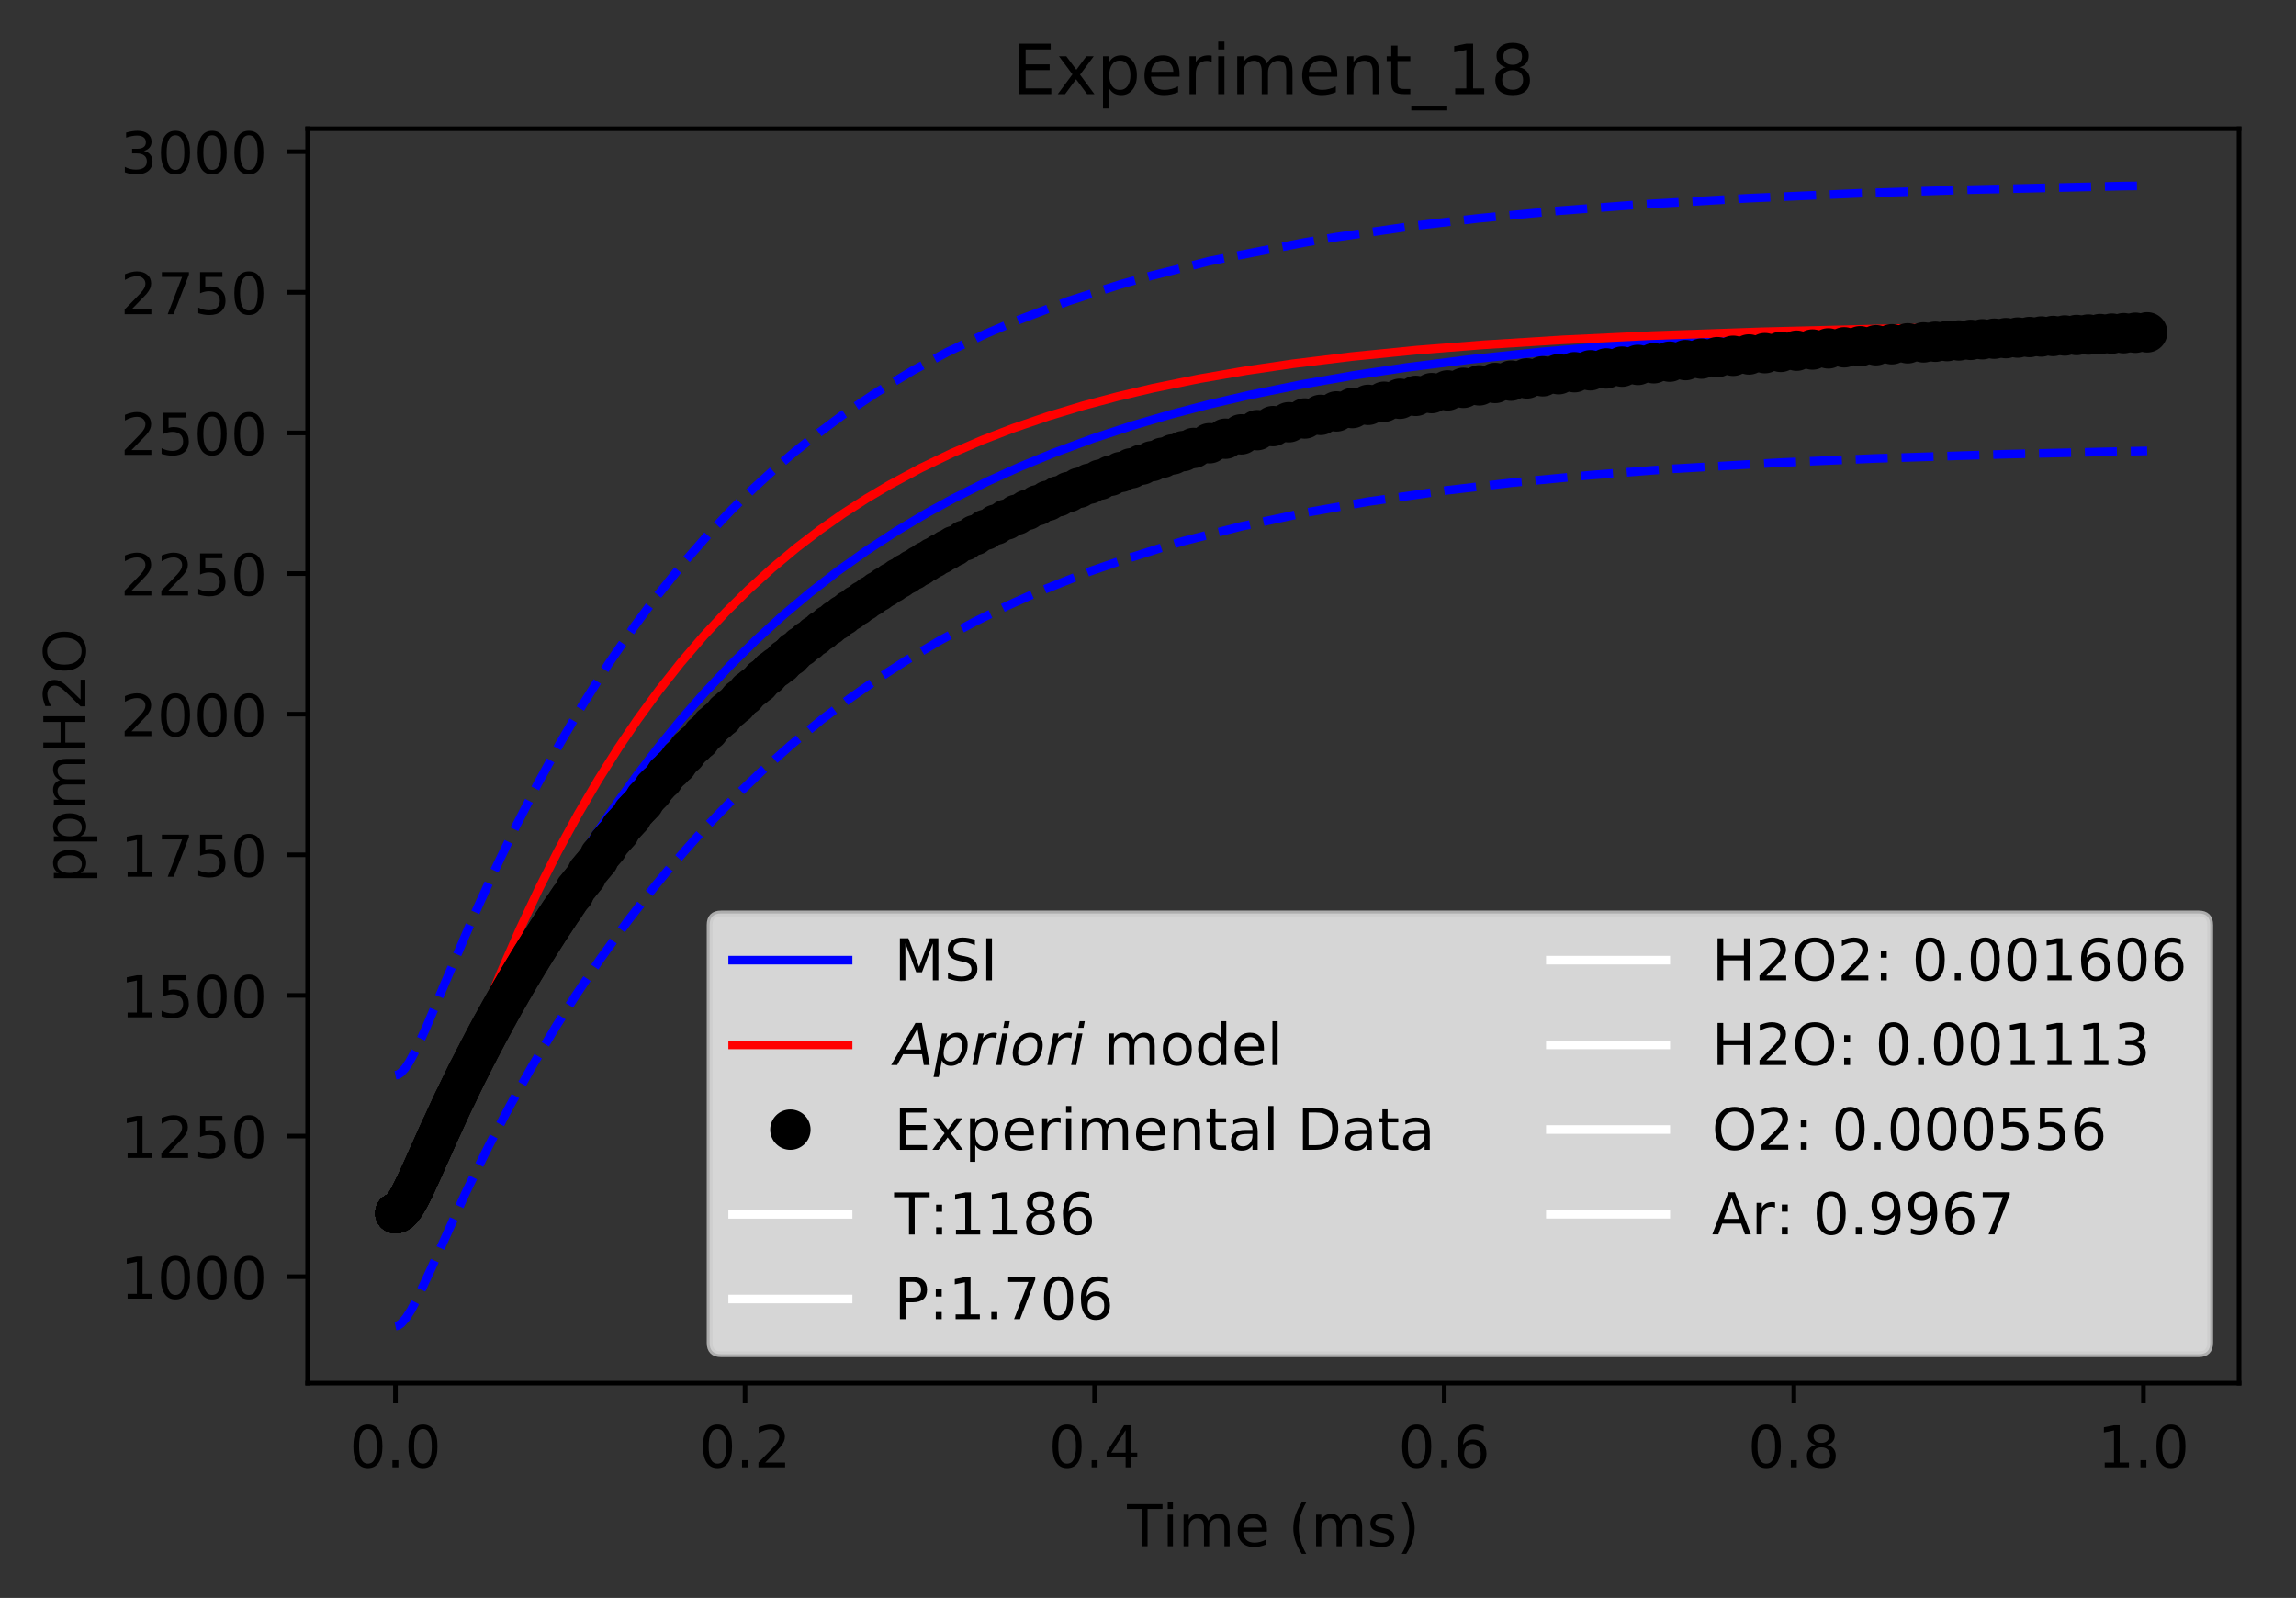 <?xml version="1.0" encoding="utf-8" standalone="no"?>
<!DOCTYPE svg PUBLIC "-//W3C//DTD SVG 1.1//EN"
  "http://www.w3.org/Graphics/SVG/1.1/DTD/svg11.dtd">
<!-- Created with matplotlib (http://matplotlib.org/) -->
<svg height="277pt" version="1.1" viewBox="0 0 398 277" width="398pt" xmlns="http://www.w3.org/2000/svg" xmlns:xlink="http://www.w3.org/1999/xlink">
 <rect x="0" y="0" width="398" height="277" fill="#333333" stroke="none"/>
 <defs>
  <style type="text/css">
*{stroke-linecap:butt;stroke-linejoin:round;}
  </style>
 </defs>
 <g id="figure_1">
  <g id="patch_1">
   <path d="M 0 277.314 
L 398.828 277.314 
L 398.828 0 
L 0 0 
z
" style="fill:none;"/>
  </g>
  <g id="axes_1">
   <g id="patch_2">
    <path d="M 53.328 239.758 
L 388.128 239.758 
L 388.128 22.318 
L 53.328 22.318 
z
" style="fill:none;"/>
   </g>
   <g id="matplotlib.axis_1">
    <g id="xtick_1">
     <g id="line2d_1">
      <defs>
       <path d="M 0 0 
L 0 3.5 
" id="mc8b9366d6a" style="stroke:#000000;stroke-width:0.8;"/>
      </defs>
      <g>
       <use style="stroke:#000000;stroke-width:0.8;" x="68.546" xlink:href="#mc8b9366d6a" y="239.758"/>
      </g>
     </g>
     <g id="text_1">
      <!-- 0.0 -->
      <defs>
       <path d="M 31.781 66.406 
Q 24.172 66.406 20.328 58.906 
Q 16.5 51.422 16.5 36.375 
Q 16.5 21.391 20.328 13.891 
Q 24.172 6.391 31.781 6.391 
Q 39.453 6.391 43.281 13.891 
Q 47.125 21.391 47.125 36.375 
Q 47.125 51.422 43.281 58.906 
Q 39.453 66.406 31.781 66.406 
z
M 31.781 74.219 
Q 44.047 74.219 50.516 64.516 
Q 56.984 54.828 56.984 36.375 
Q 56.984 17.969 50.516 8.266 
Q 44.047 -1.422 31.781 -1.422 
Q 19.531 -1.422 13.062 8.266 
Q 6.594 17.969 6.594 36.375 
Q 6.594 54.828 13.062 64.516 
Q 19.531 74.219 31.781 74.219 
z
" id="DejaVuSans-30"/>
       <path d="M 10.688 12.406 
L 21 12.406 
L 21 0 
L 10.688 0 
z
" id="DejaVuSans-2e"/>
      </defs>
      <g transform="translate(60.595 254.357)scale(0.1 -0.1)">
       <use xlink:href="#DejaVuSans-30"/>
       <use x="63.623" xlink:href="#DejaVuSans-2e"/>
       <use x="95.41" xlink:href="#DejaVuSans-30"/>
      </g>
     </g>
    </g>
    <g id="xtick_2">
     <g id="line2d_2">
      <g>
       <use style="stroke:#000000;stroke-width:0.8;" x="129.148" xlink:href="#mc8b9366d6a" y="239.758"/>
      </g>
     </g>
     <g id="text_2">
      <!-- 0.2 -->
      <defs>
       <path d="M 19.188 8.297 
L 53.609 8.297 
L 53.609 0 
L 7.328 0 
L 7.328 8.297 
Q 12.938 14.109 22.625 23.891 
Q 32.328 33.688 34.812 36.531 
Q 39.547 41.844 41.422 45.531 
Q 43.312 49.219 43.312 52.781 
Q 43.312 58.594 39.234 62.25 
Q 35.156 65.922 28.609 65.922 
Q 23.969 65.922 18.812 64.312 
Q 13.672 62.703 7.812 59.422 
L 7.812 69.391 
Q 13.766 71.781 18.938 73 
Q 24.125 74.219 28.422 74.219 
Q 39.75 74.219 46.484 68.547 
Q 53.219 62.891 53.219 53.422 
Q 53.219 48.922 51.531 44.891 
Q 49.859 40.875 45.406 35.406 
Q 44.188 33.984 37.641 27.219 
Q 31.109 20.453 19.188 8.297 
z
" id="DejaVuSans-32"/>
      </defs>
      <g transform="translate(121.196 254.357)scale(0.1 -0.1)">
       <use xlink:href="#DejaVuSans-30"/>
       <use x="63.623" xlink:href="#DejaVuSans-2e"/>
       <use x="95.41" xlink:href="#DejaVuSans-32"/>
      </g>
     </g>
    </g>
    <g id="xtick_3">
     <g id="line2d_3">
      <g>
       <use style="stroke:#000000;stroke-width:0.8;" x="189.749" xlink:href="#mc8b9366d6a" y="239.758"/>
      </g>
     </g>
     <g id="text_3">
      <!-- 0.4 -->
      <defs>
       <path d="M 37.797 64.312 
L 12.891 25.391 
L 37.797 25.391 
z
M 35.203 72.906 
L 47.609 72.906 
L 47.609 25.391 
L 58.016 25.391 
L 58.016 17.188 
L 47.609 17.188 
L 47.609 0 
L 37.797 0 
L 37.797 17.188 
L 4.891 17.188 
L 4.891 26.703 
z
" id="DejaVuSans-34"/>
      </defs>
      <g transform="translate(181.798 254.357)scale(0.1 -0.1)">
       <use xlink:href="#DejaVuSans-30"/>
       <use x="63.623" xlink:href="#DejaVuSans-2e"/>
       <use x="95.41" xlink:href="#DejaVuSans-34"/>
      </g>
     </g>
    </g>
    <g id="xtick_4">
     <g id="line2d_4">
      <g>
       <use style="stroke:#000000;stroke-width:0.8;" x="250.351" xlink:href="#mc8b9366d6a" y="239.758"/>
      </g>
     </g>
     <g id="text_4">
      <!-- 0.6 -->
      <defs>
       <path d="M 33.016 40.375 
Q 26.375 40.375 22.484 35.828 
Q 18.609 31.297 18.609 23.391 
Q 18.609 15.531 22.484 10.953 
Q 26.375 6.391 33.016 6.391 
Q 39.656 6.391 43.531 10.953 
Q 47.406 15.531 47.406 23.391 
Q 47.406 31.297 43.531 35.828 
Q 39.656 40.375 33.016 40.375 
z
M 52.594 71.297 
L 52.594 62.312 
Q 48.875 64.062 45.094 64.984 
Q 41.312 65.922 37.594 65.922 
Q 27.828 65.922 22.672 59.328 
Q 17.531 52.734 16.797 39.406 
Q 19.672 43.656 24.016 45.922 
Q 28.375 48.188 33.594 48.188 
Q 44.578 48.188 50.953 41.516 
Q 57.328 34.859 57.328 23.391 
Q 57.328 12.156 50.688 5.359 
Q 44.047 -1.422 33.016 -1.422 
Q 20.359 -1.422 13.672 8.266 
Q 6.984 17.969 6.984 36.375 
Q 6.984 53.656 15.188 63.938 
Q 23.391 74.219 37.203 74.219 
Q 40.922 74.219 44.703 73.484 
Q 48.484 72.75 52.594 71.297 
z
" id="DejaVuSans-36"/>
      </defs>
      <g transform="translate(242.399 254.357)scale(0.1 -0.1)">
       <use xlink:href="#DejaVuSans-30"/>
       <use x="63.623" xlink:href="#DejaVuSans-2e"/>
       <use x="95.41" xlink:href="#DejaVuSans-36"/>
      </g>
     </g>
    </g>
    <g id="xtick_5">
     <g id="line2d_5">
      <g>
       <use style="stroke:#000000;stroke-width:0.8;" x="310.952" xlink:href="#mc8b9366d6a" y="239.758"/>
      </g>
     </g>
     <g id="text_5">
      <!-- 0.8 -->
      <defs>
       <path d="M 31.781 34.625 
Q 24.75 34.625 20.719 30.859 
Q 16.703 27.094 16.703 20.516 
Q 16.703 13.922 20.719 10.156 
Q 24.75 6.391 31.781 6.391 
Q 38.812 6.391 42.859 10.172 
Q 46.922 13.969 46.922 20.516 
Q 46.922 27.094 42.891 30.859 
Q 38.875 34.625 31.781 34.625 
z
M 21.922 38.812 
Q 15.578 40.375 12.031 44.719 
Q 8.5 49.078 8.5 55.328 
Q 8.5 64.062 14.719 69.141 
Q 20.953 74.219 31.781 74.219 
Q 42.672 74.219 48.875 69.141 
Q 55.078 64.062 55.078 55.328 
Q 55.078 49.078 51.531 44.719 
Q 48 40.375 41.703 38.812 
Q 48.828 37.156 52.797 32.312 
Q 56.781 27.484 56.781 20.516 
Q 56.781 9.906 50.312 4.234 
Q 43.844 -1.422 31.781 -1.422 
Q 19.734 -1.422 13.25 4.234 
Q 6.781 9.906 6.781 20.516 
Q 6.781 27.484 10.781 32.312 
Q 14.797 37.156 21.922 38.812 
z
M 18.312 54.391 
Q 18.312 48.734 21.844 45.562 
Q 25.391 42.391 31.781 42.391 
Q 38.141 42.391 41.719 45.562 
Q 45.312 48.734 45.312 54.391 
Q 45.312 60.062 41.719 63.234 
Q 38.141 66.406 31.781 66.406 
Q 25.391 66.406 21.844 63.234 
Q 18.312 60.062 18.312 54.391 
z
" id="DejaVuSans-38"/>
      </defs>
      <g transform="translate(303.001 254.357)scale(0.1 -0.1)">
       <use xlink:href="#DejaVuSans-30"/>
       <use x="63.623" xlink:href="#DejaVuSans-2e"/>
       <use x="95.41" xlink:href="#DejaVuSans-38"/>
      </g>
     </g>
    </g>
    <g id="xtick_6">
     <g id="line2d_6">
      <g>
       <use style="stroke:#000000;stroke-width:0.8;" x="371.554" xlink:href="#mc8b9366d6a" y="239.758"/>
      </g>
     </g>
     <g id="text_6">
      <!-- 1.0 -->
      <defs>
       <path d="M 12.406 8.297 
L 28.516 8.297 
L 28.516 63.922 
L 10.984 60.406 
L 10.984 69.391 
L 28.422 72.906 
L 38.281 72.906 
L 38.281 8.297 
L 54.391 8.297 
L 54.391 0 
L 12.406 0 
z
" id="DejaVuSans-31"/>
      </defs>
      <g transform="translate(363.602 254.357)scale(0.1 -0.1)">
       <use xlink:href="#DejaVuSans-31"/>
       <use x="63.623" xlink:href="#DejaVuSans-2e"/>
       <use x="95.41" xlink:href="#DejaVuSans-30"/>
      </g>
     </g>
    </g>
    <g id="text_7">
     <!-- Time (ms) -->
     <defs>
      <path d="M -0.297 72.906 
L 61.375 72.906 
L 61.375 64.594 
L 35.5 64.594 
L 35.5 0 
L 25.594 0 
L 25.594 64.594 
L -0.297 64.594 
z
" id="DejaVuSans-54"/>
      <path d="M 9.422 54.688 
L 18.406 54.688 
L 18.406 0 
L 9.422 0 
z
M 9.422 75.984 
L 18.406 75.984 
L 18.406 64.594 
L 9.422 64.594 
z
" id="DejaVuSans-69"/>
      <path d="M 52 44.188 
Q 55.375 50.25 60.062 53.125 
Q 64.75 56 71.094 56 
Q 79.641 56 84.281 50.016 
Q 88.922 44.047 88.922 33.016 
L 88.922 0 
L 79.891 0 
L 79.891 32.719 
Q 79.891 40.578 77.094 44.375 
Q 74.312 48.188 68.609 48.188 
Q 61.625 48.188 57.562 43.547 
Q 53.516 38.922 53.516 30.906 
L 53.516 0 
L 44.484 0 
L 44.484 32.719 
Q 44.484 40.625 41.703 44.406 
Q 38.922 48.188 33.109 48.188 
Q 26.219 48.188 22.156 43.531 
Q 18.109 38.875 18.109 30.906 
L 18.109 0 
L 9.078 0 
L 9.078 54.688 
L 18.109 54.688 
L 18.109 46.188 
Q 21.188 51.219 25.484 53.609 
Q 29.781 56 35.688 56 
Q 41.656 56 45.828 52.969 
Q 50 49.953 52 44.188 
z
" id="DejaVuSans-6d"/>
      <path d="M 56.203 29.594 
L 56.203 25.203 
L 14.891 25.203 
Q 15.484 15.922 20.484 11.062 
Q 25.484 6.203 34.422 6.203 
Q 39.594 6.203 44.453 7.469 
Q 49.312 8.734 54.109 11.281 
L 54.109 2.781 
Q 49.266 0.734 44.188 -0.344 
Q 39.109 -1.422 33.891 -1.422 
Q 20.797 -1.422 13.156 6.188 
Q 5.516 13.812 5.516 26.812 
Q 5.516 40.234 12.766 48.109 
Q 20.016 56 32.328 56 
Q 43.359 56 49.781 48.891 
Q 56.203 41.797 56.203 29.594 
z
M 47.219 32.234 
Q 47.125 39.594 43.094 43.984 
Q 39.062 48.391 32.422 48.391 
Q 24.906 48.391 20.391 44.141 
Q 15.875 39.891 15.188 32.172 
z
" id="DejaVuSans-65"/>
      <path id="DejaVuSans-20"/>
      <path d="M 31 75.875 
Q 24.469 64.656 21.281 53.656 
Q 18.109 42.672 18.109 31.391 
Q 18.109 20.125 21.312 9.062 
Q 24.516 -2 31 -13.188 
L 23.188 -13.188 
Q 15.875 -1.703 12.234 9.375 
Q 8.594 20.453 8.594 31.391 
Q 8.594 42.281 12.203 53.312 
Q 15.828 64.359 23.188 75.875 
z
" id="DejaVuSans-28"/>
      <path d="M 44.281 53.078 
L 44.281 44.578 
Q 40.484 46.531 36.375 47.5 
Q 32.281 48.484 27.875 48.484 
Q 21.188 48.484 17.844 46.438 
Q 14.5 44.391 14.5 40.281 
Q 14.5 37.156 16.891 35.375 
Q 19.281 33.594 26.516 31.984 
L 29.594 31.297 
Q 39.156 29.25 43.188 25.516 
Q 47.219 21.781 47.219 15.094 
Q 47.219 7.469 41.188 3.016 
Q 35.156 -1.422 24.609 -1.422 
Q 20.219 -1.422 15.453 -0.562 
Q 10.688 0.297 5.422 2 
L 5.422 11.281 
Q 10.406 8.688 15.234 7.391 
Q 20.062 6.109 24.812 6.109 
Q 31.156 6.109 34.562 8.281 
Q 37.984 10.453 37.984 14.406 
Q 37.984 18.062 35.516 20.016 
Q 33.062 21.969 24.703 23.781 
L 21.578 24.516 
Q 13.234 26.266 9.516 29.906 
Q 5.812 33.547 5.812 39.891 
Q 5.812 47.609 11.281 51.797 
Q 16.75 56 26.812 56 
Q 31.781 56 36.172 55.266 
Q 40.578 54.547 44.281 53.078 
z
" id="DejaVuSans-73"/>
      <path d="M 8.016 75.875 
L 15.828 75.875 
Q 23.141 64.359 26.781 53.312 
Q 30.422 42.281 30.422 31.391 
Q 30.422 20.453 26.781 9.375 
Q 23.141 -1.703 15.828 -13.188 
L 8.016 -13.188 
Q 14.5 -2 17.703 9.062 
Q 20.906 20.125 20.906 31.391 
Q 20.906 42.672 17.703 53.656 
Q 14.5 64.656 8.016 75.875 
z
" id="DejaVuSans-29"/>
     </defs>
     <g transform="translate(195.375 268.035)scale(0.1 -0.1)">
      <use xlink:href="#DejaVuSans-54"/>
      <use x="61.037" xlink:href="#DejaVuSans-69"/>
      <use x="88.82" xlink:href="#DejaVuSans-6d"/>
      <use x="186.232" xlink:href="#DejaVuSans-65"/>
      <use x="247.756" xlink:href="#DejaVuSans-20"/>
      <use x="279.543" xlink:href="#DejaVuSans-28"/>
      <use x="318.557" xlink:href="#DejaVuSans-6d"/>
      <use x="415.969" xlink:href="#DejaVuSans-73"/>
      <use x="468.068" xlink:href="#DejaVuSans-29"/>
     </g>
    </g>
   </g>
   <g id="matplotlib.axis_2">
    <g id="ytick_1">
     <g id="line2d_7">
      <defs>
       <path d="M 0 0 
L -3.5 0 
" id="mc7966f49ae" style="stroke:#000000;stroke-width:0.8;"/>
      </defs>
      <g>
       <use style="stroke:#000000;stroke-width:0.8;" x="53.328" xlink:href="#mc7966f49ae" y="221.311"/>
      </g>
     </g>
     <g id="text_8">
      <!-- 1000 -->
      <g transform="translate(20.878 225.11)scale(0.1 -0.1)">
       <use xlink:href="#DejaVuSans-31"/>
       <use x="63.623" xlink:href="#DejaVuSans-30"/>
       <use x="127.246" xlink:href="#DejaVuSans-30"/>
       <use x="190.869" xlink:href="#DejaVuSans-30"/>
      </g>
     </g>
    </g>
    <g id="ytick_2">
     <g id="line2d_8">
      <g>
       <use style="stroke:#000000;stroke-width:0.8;" x="53.328" xlink:href="#mc7966f49ae" y="196.934"/>
      </g>
     </g>
     <g id="text_9">
      <!-- 1250 -->
      <defs>
       <path d="M 10.797 72.906 
L 49.516 72.906 
L 49.516 64.594 
L 19.828 64.594 
L 19.828 46.734 
Q 21.969 47.469 24.109 47.828 
Q 26.266 48.188 28.422 48.188 
Q 40.625 48.188 47.75 41.5 
Q 54.891 34.812 54.891 23.391 
Q 54.891 11.625 47.562 5.094 
Q 40.234 -1.422 26.906 -1.422 
Q 22.312 -1.422 17.547 -0.641 
Q 12.797 0.141 7.719 1.703 
L 7.719 11.625 
Q 12.109 9.234 16.797 8.062 
Q 21.484 6.891 26.703 6.891 
Q 35.156 6.891 40.078 11.328 
Q 45.016 15.766 45.016 23.391 
Q 45.016 31 40.078 35.438 
Q 35.156 39.891 26.703 39.891 
Q 22.75 39.891 18.812 39.016 
Q 14.891 38.141 10.797 36.281 
z
" id="DejaVuSans-35"/>
      </defs>
      <g transform="translate(20.878 200.733)scale(0.1 -0.1)">
       <use xlink:href="#DejaVuSans-31"/>
       <use x="63.623" xlink:href="#DejaVuSans-32"/>
       <use x="127.246" xlink:href="#DejaVuSans-35"/>
       <use x="190.869" xlink:href="#DejaVuSans-30"/>
      </g>
     </g>
    </g>
    <g id="ytick_3">
     <g id="line2d_9">
      <g>
       <use style="stroke:#000000;stroke-width:0.8;" x="53.328" xlink:href="#mc7966f49ae" y="172.556"/>
      </g>
     </g>
     <g id="text_10">
      <!-- 1500 -->
      <g transform="translate(20.878 176.355)scale(0.1 -0.1)">
       <use xlink:href="#DejaVuSans-31"/>
       <use x="63.623" xlink:href="#DejaVuSans-35"/>
       <use x="127.246" xlink:href="#DejaVuSans-30"/>
       <use x="190.869" xlink:href="#DejaVuSans-30"/>
      </g>
     </g>
    </g>
    <g id="ytick_4">
     <g id="line2d_10">
      <g>
       <use style="stroke:#000000;stroke-width:0.8;" x="53.328" xlink:href="#mc7966f49ae" y="148.179"/>
      </g>
     </g>
     <g id="text_11">
      <!-- 1750 -->
      <defs>
       <path d="M 8.203 72.906 
L 55.078 72.906 
L 55.078 68.703 
L 28.609 0 
L 18.312 0 
L 43.219 64.594 
L 8.203 64.594 
z
" id="DejaVuSans-37"/>
      </defs>
      <g transform="translate(20.878 151.978)scale(0.1 -0.1)">
       <use xlink:href="#DejaVuSans-31"/>
       <use x="63.623" xlink:href="#DejaVuSans-37"/>
       <use x="127.246" xlink:href="#DejaVuSans-35"/>
       <use x="190.869" xlink:href="#DejaVuSans-30"/>
      </g>
     </g>
    </g>
    <g id="ytick_5">
     <g id="line2d_11">
      <g>
       <use style="stroke:#000000;stroke-width:0.8;" x="53.328" xlink:href="#mc7966f49ae" y="123.802"/>
      </g>
     </g>
     <g id="text_12">
      <!-- 2000 -->
      <g transform="translate(20.878 127.601)scale(0.1 -0.1)">
       <use xlink:href="#DejaVuSans-32"/>
       <use x="63.623" xlink:href="#DejaVuSans-30"/>
       <use x="127.246" xlink:href="#DejaVuSans-30"/>
       <use x="190.869" xlink:href="#DejaVuSans-30"/>
      </g>
     </g>
    </g>
    <g id="ytick_6">
     <g id="line2d_12">
      <g>
       <use style="stroke:#000000;stroke-width:0.8;" x="53.328" xlink:href="#mc7966f49ae" y="99.424"/>
      </g>
     </g>
     <g id="text_13">
      <!-- 2250 -->
      <g transform="translate(20.878 103.224)scale(0.1 -0.1)">
       <use xlink:href="#DejaVuSans-32"/>
       <use x="63.623" xlink:href="#DejaVuSans-32"/>
       <use x="127.246" xlink:href="#DejaVuSans-35"/>
       <use x="190.869" xlink:href="#DejaVuSans-30"/>
      </g>
     </g>
    </g>
    <g id="ytick_7">
     <g id="line2d_13">
      <g>
       <use style="stroke:#000000;stroke-width:0.8;" x="53.328" xlink:href="#mc7966f49ae" y="75.047"/>
      </g>
     </g>
     <g id="text_14">
      <!-- 2500 -->
      <g transform="translate(20.878 78.846)scale(0.1 -0.1)">
       <use xlink:href="#DejaVuSans-32"/>
       <use x="63.623" xlink:href="#DejaVuSans-35"/>
       <use x="127.246" xlink:href="#DejaVuSans-30"/>
       <use x="190.869" xlink:href="#DejaVuSans-30"/>
      </g>
     </g>
    </g>
    <g id="ytick_8">
     <g id="line2d_14">
      <g>
       <use style="stroke:#000000;stroke-width:0.8;" x="53.328" xlink:href="#mc7966f49ae" y="50.67"/>
      </g>
     </g>
     <g id="text_15">
      <!-- 2750 -->
      <g transform="translate(20.878 54.469)scale(0.1 -0.1)">
       <use xlink:href="#DejaVuSans-32"/>
       <use x="63.623" xlink:href="#DejaVuSans-37"/>
       <use x="127.246" xlink:href="#DejaVuSans-35"/>
       <use x="190.869" xlink:href="#DejaVuSans-30"/>
      </g>
     </g>
    </g>
    <g id="ytick_9">
     <g id="line2d_15">
      <g>
       <use style="stroke:#000000;stroke-width:0.8;" x="53.328" xlink:href="#mc7966f49ae" y="26.292"/>
      </g>
     </g>
     <g id="text_16">
      <!-- 3000 -->
      <defs>
       <path d="M 40.578 39.312 
Q 47.656 37.797 51.625 33 
Q 55.609 28.219 55.609 21.188 
Q 55.609 10.406 48.188 4.484 
Q 40.766 -1.422 27.094 -1.422 
Q 22.516 -1.422 17.656 -0.516 
Q 12.797 0.391 7.625 2.203 
L 7.625 11.719 
Q 11.719 9.328 16.594 8.109 
Q 21.484 6.891 26.812 6.891 
Q 36.078 6.891 40.938 10.547 
Q 45.797 14.203 45.797 21.188 
Q 45.797 27.641 41.281 31.266 
Q 36.766 34.906 28.719 34.906 
L 20.219 34.906 
L 20.219 43.016 
L 29.109 43.016 
Q 36.375 43.016 40.234 45.922 
Q 44.094 48.828 44.094 54.297 
Q 44.094 59.906 40.109 62.906 
Q 36.141 65.922 28.719 65.922 
Q 24.656 65.922 20.016 65.031 
Q 15.375 64.156 9.812 62.312 
L 9.812 71.094 
Q 15.438 72.656 20.344 73.438 
Q 25.25 74.219 29.594 74.219 
Q 40.828 74.219 47.359 69.109 
Q 53.906 64.016 53.906 55.328 
Q 53.906 49.266 50.438 45.094 
Q 46.969 40.922 40.578 39.312 
z
" id="DejaVuSans-33"/>
      </defs>
      <g transform="translate(20.878 30.092)scale(0.1 -0.1)">
       <use xlink:href="#DejaVuSans-33"/>
       <use x="63.623" xlink:href="#DejaVuSans-30"/>
       <use x="127.246" xlink:href="#DejaVuSans-30"/>
       <use x="190.869" xlink:href="#DejaVuSans-30"/>
      </g>
     </g>
    </g>
    <g id="text_17">
     <!-- ppmH2O -->
     <defs>
      <path d="M 18.109 8.203 
L 18.109 -20.797 
L 9.078 -20.797 
L 9.078 54.688 
L 18.109 54.688 
L 18.109 46.391 
Q 20.953 51.266 25.266 53.625 
Q 29.594 56 35.594 56 
Q 45.562 56 51.781 48.094 
Q 58.016 40.188 58.016 27.297 
Q 58.016 14.406 51.781 6.484 
Q 45.562 -1.422 35.594 -1.422 
Q 29.594 -1.422 25.266 0.953 
Q 20.953 3.328 18.109 8.203 
z
M 48.688 27.297 
Q 48.688 37.203 44.609 42.844 
Q 40.531 48.484 33.406 48.484 
Q 26.266 48.484 22.188 42.844 
Q 18.109 37.203 18.109 27.297 
Q 18.109 17.391 22.188 11.75 
Q 26.266 6.109 33.406 6.109 
Q 40.531 6.109 44.609 11.75 
Q 48.688 17.391 48.688 27.297 
z
" id="DejaVuSans-70"/>
      <path d="M 9.812 72.906 
L 19.672 72.906 
L 19.672 43.016 
L 55.516 43.016 
L 55.516 72.906 
L 65.375 72.906 
L 65.375 0 
L 55.516 0 
L 55.516 34.719 
L 19.672 34.719 
L 19.672 0 
L 9.812 0 
z
" id="DejaVuSans-48"/>
      <path d="M 39.406 66.219 
Q 28.656 66.219 22.328 58.203 
Q 16.016 50.203 16.016 36.375 
Q 16.016 22.609 22.328 14.594 
Q 28.656 6.594 39.406 6.594 
Q 50.141 6.594 56.422 14.594 
Q 62.703 22.609 62.703 36.375 
Q 62.703 50.203 56.422 58.203 
Q 50.141 66.219 39.406 66.219 
z
M 39.406 74.219 
Q 54.734 74.219 63.906 63.938 
Q 73.094 53.656 73.094 36.375 
Q 73.094 19.141 63.906 8.859 
Q 54.734 -1.422 39.406 -1.422 
Q 24.031 -1.422 14.812 8.828 
Q 5.609 19.094 5.609 36.375 
Q 5.609 53.656 14.812 63.938 
Q 24.031 74.219 39.406 74.219 
z
" id="DejaVuSans-4f"/>
     </defs>
     <g transform="translate(14.798 153.134)rotate(-90)scale(0.1 -0.1)">
      <use xlink:href="#DejaVuSans-70"/>
      <use x="63.477" xlink:href="#DejaVuSans-70"/>
      <use x="126.953" xlink:href="#DejaVuSans-6d"/>
      <use x="224.365" xlink:href="#DejaVuSans-48"/>
      <use x="299.561" xlink:href="#DejaVuSans-32"/>
      <use x="363.184" xlink:href="#DejaVuSans-4f"/>
     </g>
    </g>
   </g>
   <g id="line2d_16">
    <path clip-path="url(#p0965685e60)" d="M 68.546 210.29 
L 68.989 210.189 
L 69.532 209.823 
L 70.217 209.063 
L 71.125 207.67 
L 72.28 205.472 
L 74.142 201.39 
L 83.27 180.707 
L 87.212 172.614 
L 90.872 165.567 
L 94.749 158.554 
L 98.626 151.978 
L 102.511 145.8 
L 106.396 140.011 
L 110.28 134.586 
L 114.165 129.505 
L 118.049 124.748 
L 121.934 120.295 
L 126.466 115.46 
L 130.998 110.985 
L 135.533 106.842 
L 140.398 102.744 
L 145.262 98.975 
L 150.127 95.51 
L 155.373 92.085 
L 160.653 88.937 
L 165.391 86.346 
L 170.998 83.542 
L 176.803 80.911 
L 182.609 78.529 
L 189.393 76.031 
L 196.177 73.807 
L 202.962 71.826 
L 209.746 70.061 
L 216.53 68.488 
L 225.576 66.652 
L 234.622 65.075 
L 243.668 63.719 
L 254.975 62.286 
L 267.134 61.014 
L 279.731 59.938 
L 294.272 58.938 
L 311.123 58.035 
L 330.782 57.243 
L 353.25 56.586 
L 372.91 56.168 
L 372.91 56.168 
" style="fill:none;stroke:#0000ff;stroke-linecap:square;stroke-width:1.5;"/>
   </g>
   <g id="line2d_17">
    <path clip-path="url(#p0965685e60)" d="M 68.546 210.29 
L 69.055 210.184 
L 69.617 209.845 
L 70.28 209.185 
L 71.134 207.989 
L 72.176 206.103 
L 73.503 203.201 
L 75.365 198.532 
L 79.236 188.026 
L 83.417 176.968 
L 86.884 168.452 
L 90.148 161.007 
L 93.414 154.072 
L 96.7 147.577 
L 100.196 141.152 
L 103.691 135.188 
L 107.187 129.648 
L 110.44 124.846 
L 114.22 119.664 
L 118 114.878 
L 121.959 110.257 
L 125.813 106.113 
L 129.706 102.254 
L 133.762 98.557 
L 138.143 94.902 
L 142.163 91.831 
L 146.184 89.01 
L 150.204 86.417 
L 154.224 84.033 
L 159.585 81.152 
L 164.945 78.576 
L 170.306 76.273 
L 175.666 74.213 
L 181.706 72.151 
L 187.765 70.325 
L 193.823 68.713 
L 199.882 67.289 
L 207.96 65.645 
L 216.039 64.249 
L 224.117 63.062 
L 234.215 61.823 
L 245.504 60.7 
L 257.118 59.776 
L 270.926 58.913 
L 286.254 58.183 
L 305.414 57.514 
L 328.406 56.954 
L 357.146 56.492 
L 372.474 56.315 
L 372.474 56.315 
" style="fill:none;stroke:#ff0000;stroke-linecap:square;stroke-width:1.5;"/>
   </g>
   <g id="line2d_18">
    <defs>
     <path d="M 0 3 
C 0.796 3 1.559 2.684 2.121 2.121 
C 2.684 1.559 3 0.796 3 0 
C 3 -0.796 2.684 -1.559 2.121 -2.121 
C 1.559 -2.684 0.796 -3 0 -3 
C -0.796 -3 -1.559 -2.684 -2.121 -2.121 
C -2.684 -1.559 -3 -0.796 -3 0 
C -3 0.796 -2.684 1.559 -2.121 2.121 
C -1.559 2.684 -0.796 3 0 3 
z
" id="m5b3eddc9f2" style="stroke:#000000;"/>
    </defs>
    <g clip-path="url(#p0965685e60)">
     <use style="stroke:#000000;" x="68.546" xlink:href="#m5b3eddc9f2" y="210.289"/>
     <use style="stroke:#000000;" x="68.546" xlink:href="#m5b3eddc9f2" y="210.289"/>
     <use style="stroke:#000000;" x="68.546" xlink:href="#m5b3eddc9f2" y="210.289"/>
     <use style="stroke:#000000;" x="68.546" xlink:href="#m5b3eddc9f2" y="210.289"/>
     <use style="stroke:#000000;" x="68.546" xlink:href="#m5b3eddc9f2" y="210.289"/>
     <use style="stroke:#000000;" x="68.546" xlink:href="#m5b3eddc9f2" y="210.289"/>
     <use style="stroke:#000000;" x="68.547" xlink:href="#m5b3eddc9f2" y="210.289"/>
     <use style="stroke:#000000;" x="68.547" xlink:href="#m5b3eddc9f2" y="210.289"/>
     <use style="stroke:#000000;" x="68.547" xlink:href="#m5b3eddc9f2" y="210.289"/>
     <use style="stroke:#000000;" x="68.547" xlink:href="#m5b3eddc9f2" y="210.289"/>
     <use style="stroke:#000000;" x="68.548" xlink:href="#m5b3eddc9f2" y="210.289"/>
     <use style="stroke:#000000;" x="68.549" xlink:href="#m5b3eddc9f2" y="210.289"/>
     <use style="stroke:#000000;" x="68.549" xlink:href="#m5b3eddc9f2" y="210.289"/>
     <use style="stroke:#000000;" x="68.55" xlink:href="#m5b3eddc9f2" y="210.289"/>
     <use style="stroke:#000000;" x="68.552" xlink:href="#m5b3eddc9f2" y="210.289"/>
     <use style="stroke:#000000;" x="68.553" xlink:href="#m5b3eddc9f2" y="210.289"/>
     <use style="stroke:#000000;" x="68.554" xlink:href="#m5b3eddc9f2" y="210.289"/>
     <use style="stroke:#000000;" x="68.556" xlink:href="#m5b3eddc9f2" y="210.289"/>
     <use style="stroke:#000000;" x="68.558" xlink:href="#m5b3eddc9f2" y="210.289"/>
     <use style="stroke:#000000;" x="68.56" xlink:href="#m5b3eddc9f2" y="210.289"/>
     <use style="stroke:#000000;" x="68.563" xlink:href="#m5b3eddc9f2" y="210.289"/>
     <use style="stroke:#000000;" x="68.57" xlink:href="#m5b3eddc9f2" y="210.289"/>
     <use style="stroke:#000000;" x="68.576" xlink:href="#m5b3eddc9f2" y="210.289"/>
     <use style="stroke:#000000;" x="68.582" xlink:href="#m5b3eddc9f2" y="210.288"/>
     <use style="stroke:#000000;" x="68.588" xlink:href="#m5b3eddc9f2" y="210.288"/>
     <use style="stroke:#000000;" x="68.598" xlink:href="#m5b3eddc9f2" y="210.287"/>
     <use style="stroke:#000000;" x="68.608" xlink:href="#m5b3eddc9f2" y="210.286"/>
     <use style="stroke:#000000;" x="68.618" xlink:href="#m5b3eddc9f2" y="210.285"/>
     <use style="stroke:#000000;" x="68.628" xlink:href="#m5b3eddc9f2" y="210.284"/>
     <use style="stroke:#000000;" x="68.638" xlink:href="#m5b3eddc9f2" y="210.284"/>
     <use style="stroke:#000000;" x="68.648" xlink:href="#m5b3eddc9f2" y="210.283"/>
     <use style="stroke:#000000;" x="68.658" xlink:href="#m5b3eddc9f2" y="210.281"/>
     <use style="stroke:#000000;" x="68.677" xlink:href="#m5b3eddc9f2" y="210.278"/>
     <use style="stroke:#000000;" x="68.695" xlink:href="#m5b3eddc9f2" y="210.274"/>
     <use style="stroke:#000000;" x="68.723" xlink:href="#m5b3eddc9f2" y="210.268"/>
     <use style="stroke:#000000;" x="68.751" xlink:href="#m5b3eddc9f2" y="210.26"/>
     <use style="stroke:#000000;" x="68.779" xlink:href="#m5b3eddc9f2" y="210.252"/>
     <use style="stroke:#000000;" x="68.807" xlink:href="#m5b3eddc9f2" y="210.243"/>
     <use style="stroke:#000000;" x="68.835" xlink:href="#m5b3eddc9f2" y="210.232"/>
     <use style="stroke:#000000;" x="68.88" xlink:href="#m5b3eddc9f2" y="210.213"/>
     <use style="stroke:#000000;" x="68.925" xlink:href="#m5b3eddc9f2" y="210.192"/>
     <use style="stroke:#000000;" x="68.971" xlink:href="#m5b3eddc9f2" y="210.168"/>
     <use style="stroke:#000000;" x="69.016" xlink:href="#m5b3eddc9f2" y="210.143"/>
     <use style="stroke:#000000;" x="69.061" xlink:href="#m5b3eddc9f2" y="210.115"/>
     <use style="stroke:#000000;" x="69.104" xlink:href="#m5b3eddc9f2" y="210.085"/>
     <use style="stroke:#000000;" x="69.149" xlink:href="#m5b3eddc9f2" y="210.052"/>
     <use style="stroke:#000000;" x="69.195" xlink:href="#m5b3eddc9f2" y="210.018"/>
     <use style="stroke:#000000;" x="69.24" xlink:href="#m5b3eddc9f2" y="209.981"/>
     <use style="stroke:#000000;" x="69.286" xlink:href="#m5b3eddc9f2" y="209.943"/>
     <use style="stroke:#000000;" x="69.331" xlink:href="#m5b3eddc9f2" y="209.903"/>
     <use style="stroke:#000000;" x="69.374" xlink:href="#m5b3eddc9f2" y="209.86"/>
     <use style="stroke:#000000;" x="69.419" xlink:href="#m5b3eddc9f2" y="209.816"/>
     <use style="stroke:#000000;" x="69.464" xlink:href="#m5b3eddc9f2" y="209.771"/>
     <use style="stroke:#000000;" x="69.51" xlink:href="#m5b3eddc9f2" y="209.724"/>
     <use style="stroke:#000000;" x="69.555" xlink:href="#m5b3eddc9f2" y="209.674"/>
     <use style="stroke:#000000;" x="69.622" xlink:href="#m5b3eddc9f2" y="209.598"/>
     <use style="stroke:#000000;" x="69.689" xlink:href="#m5b3eddc9f2" y="209.517"/>
     <use style="stroke:#000000;" x="69.758" xlink:href="#m5b3eddc9f2" y="209.434"/>
     <use style="stroke:#000000;" x="69.825" xlink:href="#m5b3eddc9f2" y="209.347"/>
     <use style="stroke:#000000;" x="69.892" xlink:href="#m5b3eddc9f2" y="209.257"/>
     <use style="stroke:#000000;" x="69.961" xlink:href="#m5b3eddc9f2" y="209.164"/>
     <use style="stroke:#000000;" x="70.028" xlink:href="#m5b3eddc9f2" y="209.069"/>
     <use style="stroke:#000000;" x="70.095" xlink:href="#m5b3eddc9f2" y="208.97"/>
     <use style="stroke:#000000;" x="70.161" xlink:href="#m5b3eddc9f2" y="208.87"/>
     <use style="stroke:#000000;" x="70.231" xlink:href="#m5b3eddc9f2" y="208.765"/>
     <use style="stroke:#000000;" x="70.298" xlink:href="#m5b3eddc9f2" y="208.66"/>
     <use style="stroke:#000000;" x="70.364" xlink:href="#m5b3eddc9f2" y="208.552"/>
     <use style="stroke:#000000;" x="70.431" xlink:href="#m5b3eddc9f2" y="208.442"/>
     <use style="stroke:#000000;" x="70.501" xlink:href="#m5b3eddc9f2" y="208.328"/>
     <use style="stroke:#000000;" x="70.567" xlink:href="#m5b3eddc9f2" y="208.214"/>
     <use style="stroke:#000000;" x="70.634" xlink:href="#m5b3eddc9f2" y="208.097"/>
     <use style="stroke:#000000;" x="70.704" xlink:href="#m5b3eddc9f2" y="207.979"/>
     <use style="stroke:#000000;" x="70.77" xlink:href="#m5b3eddc9f2" y="207.858"/>
     <use style="stroke:#000000;" x="70.837" xlink:href="#m5b3eddc9f2" y="207.738"/>
     <use style="stroke:#000000;" x="70.904" xlink:href="#m5b3eddc9f2" y="207.614"/>
     <use style="stroke:#000000;" x="70.973" xlink:href="#m5b3eddc9f2" y="207.489"/>
     <use style="stroke:#000000;" x="71.04" xlink:href="#m5b3eddc9f2" y="207.362"/>
     <use style="stroke:#000000;" x="71.107" xlink:href="#m5b3eddc9f2" y="207.234"/>
     <use style="stroke:#000000;" x="71.176" xlink:href="#m5b3eddc9f2" y="207.105"/>
     <use style="stroke:#000000;" x="71.243" xlink:href="#m5b3eddc9f2" y="206.974"/>
     <use style="stroke:#000000;" x="71.31" xlink:href="#m5b3eddc9f2" y="206.842"/>
     <use style="stroke:#000000;" x="71.376" xlink:href="#m5b3eddc9f2" y="206.71"/>
     <use style="stroke:#000000;" x="71.446" xlink:href="#m5b3eddc9f2" y="206.575"/>
     <use style="stroke:#000000;" x="71.513" xlink:href="#m5b3eddc9f2" y="206.441"/>
     <use style="stroke:#000000;" x="71.576" xlink:href="#m5b3eddc9f2" y="206.304"/>
     <use style="stroke:#000000;" x="71.637" xlink:href="#m5b3eddc9f2" y="206.167"/>
     <use style="stroke:#000000;" x="71.728" xlink:href="#m5b3eddc9f2" y="206.029"/>
     <use style="stroke:#000000;" x="71.788" xlink:href="#m5b3eddc9f2" y="205.89"/>
     <use style="stroke:#000000;" x="71.849" xlink:href="#m5b3eddc9f2" y="205.75"/>
     <use style="stroke:#000000;" x="71.91" xlink:href="#m5b3eddc9f2" y="205.61"/>
     <use style="stroke:#000000;" x="71.97" xlink:href="#m5b3eddc9f2" y="205.468"/>
     <use style="stroke:#000000;" x="72.061" xlink:href="#m5b3eddc9f2" y="205.326"/>
     <use style="stroke:#000000;" x="72.122" xlink:href="#m5b3eddc9f2" y="205.184"/>
     <use style="stroke:#000000;" x="72.182" xlink:href="#m5b3eddc9f2" y="205.04"/>
     <use style="stroke:#000000;" x="72.243" xlink:href="#m5b3eddc9f2" y="204.896"/>
     <use style="stroke:#000000;" x="72.364" xlink:href="#m5b3eddc9f2" y="204.679"/>
     <use style="stroke:#000000;" x="72.455" xlink:href="#m5b3eddc9f2" y="204.459"/>
     <use style="stroke:#000000;" x="72.546" xlink:href="#m5b3eddc9f2" y="204.239"/>
     <use style="stroke:#000000;" x="72.667" xlink:href="#m5b3eddc9f2" y="204.019"/>
     <use style="stroke:#000000;" x="72.758" xlink:href="#m5b3eddc9f2" y="203.796"/>
     <use style="stroke:#000000;" x="72.879" xlink:href="#m5b3eddc9f2" y="203.574"/>
     <use style="stroke:#000000;" x="72.97" xlink:href="#m5b3eddc9f2" y="203.351"/>
     <use style="stroke:#000000;" x="73.061" xlink:href="#m5b3eddc9f2" y="203.126"/>
     <use style="stroke:#000000;" x="73.182" xlink:href="#m5b3eddc9f2" y="202.901"/>
     <use style="stroke:#000000;" x="73.273" xlink:href="#m5b3eddc9f2" y="202.676"/>
     <use style="stroke:#000000;" x="73.364" xlink:href="#m5b3eddc9f2" y="202.451"/>
     <use style="stroke:#000000;" x="73.485" xlink:href="#m5b3eddc9f2" y="202.224"/>
     <use style="stroke:#000000;" x="73.576" xlink:href="#m5b3eddc9f2" y="201.998"/>
     <use style="stroke:#000000;" x="73.667" xlink:href="#m5b3eddc9f2" y="201.771"/>
     <use style="stroke:#000000;" x="73.788" xlink:href="#m5b3eddc9f2" y="201.545"/>
     <use style="stroke:#000000;" x="73.879" xlink:href="#m5b3eddc9f2" y="201.318"/>
     <use style="stroke:#000000;" x="73.97" xlink:href="#m5b3eddc9f2" y="201.089"/>
     <use style="stroke:#000000;" x="74.091" xlink:href="#m5b3eddc9f2" y="200.862"/>
     <use style="stroke:#000000;" x="74.182" xlink:href="#m5b3eddc9f2" y="200.635"/>
     <use style="stroke:#000000;" x="74.273" xlink:href="#m5b3eddc9f2" y="200.407"/>
     <use style="stroke:#000000;" x="74.394" xlink:href="#m5b3eddc9f2" y="200.18"/>
     <use style="stroke:#000000;" x="74.485" xlink:href="#m5b3eddc9f2" y="199.952"/>
     <use style="stroke:#000000;" x="74.606" xlink:href="#m5b3eddc9f2" y="199.724"/>
     <use style="stroke:#000000;" x="74.697" xlink:href="#m5b3eddc9f2" y="199.497"/>
     <use style="stroke:#000000;" x="74.788" xlink:href="#m5b3eddc9f2" y="199.27"/>
     <use style="stroke:#000000;" x="74.909" xlink:href="#m5b3eddc9f2" y="199.043"/>
     <use style="stroke:#000000;" x="75" xlink:href="#m5b3eddc9f2" y="198.815"/>
     <use style="stroke:#000000;" x="75.091" xlink:href="#m5b3eddc9f2" y="198.588"/>
     <use style="stroke:#000000;" x="75.212" xlink:href="#m5b3eddc9f2" y="198.362"/>
     <use style="stroke:#000000;" x="75.303" xlink:href="#m5b3eddc9f2" y="198.136"/>
     <use style="stroke:#000000;" x="75.394" xlink:href="#m5b3eddc9f2" y="197.91"/>
     <use style="stroke:#000000;" x="75.515" xlink:href="#m5b3eddc9f2" y="197.683"/>
     <use style="stroke:#000000;" x="75.606" xlink:href="#m5b3eddc9f2" y="197.457"/>
     <use style="stroke:#000000;" x="75.697" xlink:href="#m5b3eddc9f2" y="197.232"/>
     <use style="stroke:#000000;" x="75.818" xlink:href="#m5b3eddc9f2" y="197.007"/>
     <use style="stroke:#000000;" x="75.909" xlink:href="#m5b3eddc9f2" y="196.782"/>
     <use style="stroke:#000000;" x="76" xlink:href="#m5b3eddc9f2" y="196.558"/>
     <use style="stroke:#000000;" x="76.121" xlink:href="#m5b3eddc9f2" y="196.334"/>
     <use style="stroke:#000000;" x="76.212" xlink:href="#m5b3eddc9f2" y="196.11"/>
     <use style="stroke:#000000;" x="76.303" xlink:href="#m5b3eddc9f2" y="195.886"/>
     <use style="stroke:#000000;" x="76.425" xlink:href="#m5b3eddc9f2" y="195.663"/>
     <use style="stroke:#000000;" x="76.515" xlink:href="#m5b3eddc9f2" y="195.441"/>
     <use style="stroke:#000000;" x="76.637" xlink:href="#m5b3eddc9f2" y="195.217"/>
     <use style="stroke:#000000;" x="76.788" xlink:href="#m5b3eddc9f2" y="194.883"/>
     <use style="stroke:#000000;" x="76.94" xlink:href="#m5b3eddc9f2" y="194.548"/>
     <use style="stroke:#000000;" x="77.091" xlink:href="#m5b3eddc9f2" y="194.215"/>
     <use style="stroke:#000000;" x="77.243" xlink:href="#m5b3eddc9f2" y="193.882"/>
     <use style="stroke:#000000;" x="77.394" xlink:href="#m5b3eddc9f2" y="193.551"/>
     <use style="stroke:#000000;" x="77.546" xlink:href="#m5b3eddc9f2" y="193.22"/>
     <use style="stroke:#000000;" x="77.697" xlink:href="#m5b3eddc9f2" y="192.89"/>
     <use style="stroke:#000000;" x="77.849" xlink:href="#m5b3eddc9f2" y="192.561"/>
     <use style="stroke:#000000;" x="78" xlink:href="#m5b3eddc9f2" y="192.234"/>
     <use style="stroke:#000000;" x="78.152" xlink:href="#m5b3eddc9f2" y="191.907"/>
     <use style="stroke:#000000;" x="78.303" xlink:href="#m5b3eddc9f2" y="191.581"/>
     <use style="stroke:#000000;" x="78.455" xlink:href="#m5b3eddc9f2" y="191.257"/>
     <use style="stroke:#000000;" x="78.606" xlink:href="#m5b3eddc9f2" y="190.933"/>
     <use style="stroke:#000000;" x="78.758" xlink:href="#m5b3eddc9f2" y="190.61"/>
     <use style="stroke:#000000;" x="78.939" xlink:href="#m5b3eddc9f2" y="190.287"/>
     <use style="stroke:#000000;" x="79.091" xlink:href="#m5b3eddc9f2" y="189.966"/>
     <use style="stroke:#000000;" x="79.242" xlink:href="#m5b3eddc9f2" y="189.647"/>
     <use style="stroke:#000000;" x="79.394" xlink:href="#m5b3eddc9f2" y="189.328"/>
     <use style="stroke:#000000;" x="79.545" xlink:href="#m5b3eddc9f2" y="189.01"/>
     <use style="stroke:#000000;" x="79.697" xlink:href="#m5b3eddc9f2" y="188.693"/>
     <use style="stroke:#000000;" x="79.848" xlink:href="#m5b3eddc9f2" y="188.377"/>
     <use style="stroke:#000000;" x="80" xlink:href="#m5b3eddc9f2" y="188.062"/>
     <use style="stroke:#000000;" x="80.151" xlink:href="#m5b3eddc9f2" y="187.748"/>
     <use style="stroke:#000000;" x="80.303" xlink:href="#m5b3eddc9f2" y="187.435"/>
     <use style="stroke:#000000;" x="80.455" xlink:href="#m5b3eddc9f2" y="187.124"/>
     <use style="stroke:#000000;" x="80.606" xlink:href="#m5b3eddc9f2" y="186.813"/>
     <use style="stroke:#000000;" x="80.758" xlink:href="#m5b3eddc9f2" y="186.503"/>
     <use style="stroke:#000000;" x="80.909" xlink:href="#m5b3eddc9f2" y="186.194"/>
     <use style="stroke:#000000;" x="81.061" xlink:href="#m5b3eddc9f2" y="185.886"/>
     <use style="stroke:#000000;" x="81.212" xlink:href="#m5b3eddc9f2" y="185.579"/>
     <use style="stroke:#000000;" x="81.394" xlink:href="#m5b3eddc9f2" y="185.272"/>
     <use style="stroke:#000000;" x="81.606" xlink:href="#m5b3eddc9f2" y="184.81"/>
     <use style="stroke:#000000;" x="81.848" xlink:href="#m5b3eddc9f2" y="184.351"/>
     <use style="stroke:#000000;" x="82.091" xlink:href="#m5b3eddc9f2" y="183.894"/>
     <use style="stroke:#000000;" x="82.303" xlink:href="#m5b3eddc9f2" y="183.438"/>
     <use style="stroke:#000000;" x="82.545" xlink:href="#m5b3eddc9f2" y="182.985"/>
     <use style="stroke:#000000;" x="82.788" xlink:href="#m5b3eddc9f2" y="182.534"/>
     <use style="stroke:#000000;" x="83" xlink:href="#m5b3eddc9f2" y="182.085"/>
     <use style="stroke:#000000;" x="83.242" xlink:href="#m5b3eddc9f2" y="181.638"/>
     <use style="stroke:#000000;" x="83.485" xlink:href="#m5b3eddc9f2" y="181.194"/>
     <use style="stroke:#000000;" x="83.697" xlink:href="#m5b3eddc9f2" y="180.751"/>
     <use style="stroke:#000000;" x="83.939" xlink:href="#m5b3eddc9f2" y="180.31"/>
     <use style="stroke:#000000;" x="84.182" xlink:href="#m5b3eddc9f2" y="179.871"/>
     <use style="stroke:#000000;" x="84.394" xlink:href="#m5b3eddc9f2" y="179.435"/>
     <use style="stroke:#000000;" x="84.636" xlink:href="#m5b3eddc9f2" y="179"/>
     <use style="stroke:#000000;" x="84.878" xlink:href="#m5b3eddc9f2" y="178.567"/>
     <use style="stroke:#000000;" x="85.091" xlink:href="#m5b3eddc9f2" y="178.136"/>
     <use style="stroke:#000000;" x="85.333" xlink:href="#m5b3eddc9f2" y="177.707"/>
     <use style="stroke:#000000;" x="85.575" xlink:href="#m5b3eddc9f2" y="177.28"/>
     <use style="stroke:#000000;" x="85.909" xlink:href="#m5b3eddc9f2" y="176.642"/>
     <use style="stroke:#000000;" x="86.272" xlink:href="#m5b3eddc9f2" y="176.009"/>
     <use style="stroke:#000000;" x="86.606" xlink:href="#m5b3eddc9f2" y="175.379"/>
     <use style="stroke:#000000;" x="86.969" xlink:href="#m5b3eddc9f2" y="174.754"/>
     <use style="stroke:#000000;" x="87.302" xlink:href="#m5b3eddc9f2" y="174.133"/>
     <use style="stroke:#000000;" x="87.666" xlink:href="#m5b3eddc9f2" y="173.516"/>
     <use style="stroke:#000000;" x="87.999" xlink:href="#m5b3eddc9f2" y="172.902"/>
     <use style="stroke:#000000;" x="88.363" xlink:href="#m5b3eddc9f2" y="172.294"/>
     <use style="stroke:#000000;" x="88.696" xlink:href="#m5b3eddc9f2" y="171.688"/>
     <use style="stroke:#000000;" x="89.06" xlink:href="#m5b3eddc9f2" y="171.087"/>
     <use style="stroke:#000000;" x="89.393" xlink:href="#m5b3eddc9f2" y="170.489"/>
     <use style="stroke:#000000;" x="89.757" xlink:href="#m5b3eddc9f2" y="169.895"/>
     <use style="stroke:#000000;" x="90.09" xlink:href="#m5b3eddc9f2" y="169.305"/>
     <use style="stroke:#000000;" x="90.454" xlink:href="#m5b3eddc9f2" y="168.718"/>
     <use style="stroke:#000000;" x="90.787" xlink:href="#m5b3eddc9f2" y="168.136"/>
     <use style="stroke:#000000;" x="91.151" xlink:href="#m5b3eddc9f2" y="167.557"/>
     <use style="stroke:#000000;" x="91.484" xlink:href="#m5b3eddc9f2" y="166.981"/>
     <use style="stroke:#000000;" x="91.848" xlink:href="#m5b3eddc9f2" y="166.408"/>
     <use style="stroke:#000000;" x="92.181" xlink:href="#m5b3eddc9f2" y="165.84"/>
     <use style="stroke:#000000;" x="92.545" xlink:href="#m5b3eddc9f2" y="165.274"/>
     <use style="stroke:#000000;" x="92.878" xlink:href="#m5b3eddc9f2" y="164.713"/>
     <use style="stroke:#000000;" x="93.241" xlink:href="#m5b3eddc9f2" y="164.154"/>
     <use style="stroke:#000000;" x="93.575" xlink:href="#m5b3eddc9f2" y="163.599"/>
     <use style="stroke:#000000;" x="93.938" xlink:href="#m5b3eddc9f2" y="163.047"/>
     <use style="stroke:#000000;" x="94.272" xlink:href="#m5b3eddc9f2" y="162.498"/>
     <use style="stroke:#000000;" x="94.635" xlink:href="#m5b3eddc9f2" y="161.953"/>
     <use style="stroke:#000000;" x="94.969" xlink:href="#m5b3eddc9f2" y="161.411"/>
     <use style="stroke:#000000;" x="95.332" xlink:href="#m5b3eddc9f2" y="160.872"/>
     <use style="stroke:#000000;" x="95.665" xlink:href="#m5b3eddc9f2" y="160.336"/>
     <use style="stroke:#000000;" x="96.029" xlink:href="#m5b3eddc9f2" y="159.803"/>
     <use style="stroke:#000000;" x="96.362" xlink:href="#m5b3eddc9f2" y="159.274"/>
     <use style="stroke:#000000;" x="96.726" xlink:href="#m5b3eddc9f2" y="158.747"/>
     <use style="stroke:#000000;" x="97.059" xlink:href="#m5b3eddc9f2" y="158.223"/>
     <use style="stroke:#000000;" x="97.423" xlink:href="#m5b3eddc9f2" y="157.703"/>
     <use style="stroke:#000000;" x="97.787" xlink:href="#m5b3eddc9f2" y="157.186"/>
     <use style="stroke:#000000;" x="98.302" xlink:href="#m5b3eddc9f2" y="156.412"/>
     <use style="stroke:#000000;" x="98.817" xlink:href="#m5b3eddc9f2" y="155.645"/>
     <use style="stroke:#000000;" x="99.453" xlink:href="#m5b3eddc9f2" y="154.885"/>
     <use style="stroke:#000000;" x="99.756" xlink:href="#m5b3eddc9f2" y="154.131"/>
     <use style="stroke:#000000;" x="100.362" xlink:href="#m5b3eddc9f2" y="153.383"/>
     <use style="stroke:#000000;" x="100.968" xlink:href="#m5b3eddc9f2" y="152.642"/>
     <use style="stroke:#000000;" x="101.574" xlink:href="#m5b3eddc9f2" y="151.907"/>
     <use style="stroke:#000000;" x="101.877" xlink:href="#m5b3eddc9f2" y="151.178"/>
     <use style="stroke:#000000;" x="102.483" xlink:href="#m5b3eddc9f2" y="150.456"/>
     <use style="stroke:#000000;" x="103.089" xlink:href="#m5b3eddc9f2" y="149.738"/>
     <use style="stroke:#000000;" x="103.695" xlink:href="#m5b3eddc9f2" y="149.027"/>
     <use style="stroke:#000000;" x="103.998" xlink:href="#m5b3eddc9f2" y="148.322"/>
     <use style="stroke:#000000;" x="104.604" xlink:href="#m5b3eddc9f2" y="147.623"/>
     <use style="stroke:#000000;" x="105.21" xlink:href="#m5b3eddc9f2" y="146.93"/>
     <use style="stroke:#000000;" x="105.513" xlink:href="#m5b3eddc9f2" y="146.241"/>
     <use style="stroke:#000000;" x="106.119" xlink:href="#m5b3eddc9f2" y="145.559"/>
     <use style="stroke:#000000;" x="106.725" xlink:href="#m5b3eddc9f2" y="144.882"/>
     <use style="stroke:#000000;" x="107.331" xlink:href="#m5b3eddc9f2" y="144.211"/>
     <use style="stroke:#000000;" x="107.634" xlink:href="#m5b3eddc9f2" y="143.545"/>
     <use style="stroke:#000000;" x="108.24" xlink:href="#m5b3eddc9f2" y="142.885"/>
     <use style="stroke:#000000;" x="108.846" xlink:href="#m5b3eddc9f2" y="142.23"/>
     <use style="stroke:#000000;" x="109.452" xlink:href="#m5b3eddc9f2" y="141.579"/>
     <use style="stroke:#000000;" x="109.755" xlink:href="#m5b3eddc9f2" y="140.935"/>
     <use style="stroke:#000000;" x="110.361" xlink:href="#m5b3eddc9f2" y="140.295"/>
     <use style="stroke:#000000;" x="110.967" xlink:href="#m5b3eddc9f2" y="139.661"/>
     <use style="stroke:#000000;" x="111.573" xlink:href="#m5b3eddc9f2" y="139.032"/>
     <use style="stroke:#000000;" x="111.876" xlink:href="#m5b3eddc9f2" y="138.408"/>
     <use style="stroke:#000000;" x="112.482" xlink:href="#m5b3eddc9f2" y="137.788"/>
     <use style="stroke:#000000;" x="113.088" xlink:href="#m5b3eddc9f2" y="137.174"/>
     <use style="stroke:#000000;" x="113.391" xlink:href="#m5b3eddc9f2" y="136.564"/>
     <use style="stroke:#000000;" x="113.997" xlink:href="#m5b3eddc9f2" y="135.959"/>
     <use style="stroke:#000000;" x="114.906" xlink:href="#m5b3eddc9f2" y="135.057"/>
     <use style="stroke:#000000;" x="115.512" xlink:href="#m5b3eddc9f2" y="134.167"/>
     <use style="stroke:#000000;" x="116.422" xlink:href="#m5b3eddc9f2" y="133.286"/>
     <use style="stroke:#000000;" x="117.331" xlink:href="#m5b3eddc9f2" y="132.416"/>
     <use style="stroke:#000000;" x="117.937" xlink:href="#m5b3eddc9f2" y="131.557"/>
     <use style="stroke:#000000;" x="118.846" xlink:href="#m5b3eddc9f2" y="130.706"/>
     <use style="stroke:#000000;" x="119.452" xlink:href="#m5b3eddc9f2" y="129.867"/>
     <use style="stroke:#000000;" x="120.361" xlink:href="#m5b3eddc9f2" y="129.037"/>
     <use style="stroke:#000000;" x="121.27" xlink:href="#m5b3eddc9f2" y="128.217"/>
     <use style="stroke:#000000;" x="121.876" xlink:href="#m5b3eddc9f2" y="127.407"/>
     <use style="stroke:#000000;" x="122.785" xlink:href="#m5b3eddc9f2" y="126.605"/>
     <use style="stroke:#000000;" x="123.391" xlink:href="#m5b3eddc9f2" y="125.813"/>
     <use style="stroke:#000000;" x="124.3" xlink:href="#m5b3eddc9f2" y="125.031"/>
     <use style="stroke:#000000;" x="125.209" xlink:href="#m5b3eddc9f2" y="124.258"/>
     <use style="stroke:#000000;" x="125.815" xlink:href="#m5b3eddc9f2" y="123.493"/>
     <use style="stroke:#000000;" x="126.724" xlink:href="#m5b3eddc9f2" y="122.738"/>
     <use style="stroke:#000000;" x="127.633" xlink:href="#m5b3eddc9f2" y="121.991"/>
     <use style="stroke:#000000;" x="128.239" xlink:href="#m5b3eddc9f2" y="121.253"/>
     <use style="stroke:#000000;" x="129.148" xlink:href="#m5b3eddc9f2" y="120.523"/>
     <use style="stroke:#000000;" x="129.754" xlink:href="#m5b3eddc9f2" y="119.803"/>
     <use style="stroke:#000000;" x="130.663" xlink:href="#m5b3eddc9f2" y="119.09"/>
     <use style="stroke:#000000;" x="131.572" xlink:href="#m5b3eddc9f2" y="118.385"/>
     <use style="stroke:#000000;" x="132.178" xlink:href="#m5b3eddc9f2" y="117.689"/>
     <use style="stroke:#000000;" x="133.087" xlink:href="#m5b3eddc9f2" y="117"/>
     <use style="stroke:#000000;" x="133.693" xlink:href="#m5b3eddc9f2" y="116.321"/>
     <use style="stroke:#000000;" x="134.602" xlink:href="#m5b3eddc9f2" y="115.648"/>
     <use style="stroke:#000000;" x="135.511" xlink:href="#m5b3eddc9f2" y="114.983"/>
     <use style="stroke:#000000;" x="136.117" xlink:href="#m5b3eddc9f2" y="114.326"/>
     <use style="stroke:#000000;" x="137.026" xlink:href="#m5b3eddc9f2" y="113.676"/>
     <use style="stroke:#000000;" x="137.632" xlink:href="#m5b3eddc9f2" y="113.035"/>
     <use style="stroke:#000000;" x="138.844" xlink:href="#m5b3eddc9f2" y="112.073"/>
     <use style="stroke:#000000;" x="140.056" xlink:href="#m5b3eddc9f2" y="111.129"/>
     <use style="stroke:#000000;" x="141.268" xlink:href="#m5b3eddc9f2" y="110.201"/>
     <use style="stroke:#000000;" x="142.48" xlink:href="#m5b3eddc9f2" y="109.289"/>
     <use style="stroke:#000000;" x="143.692" xlink:href="#m5b3eddc9f2" y="108.393"/>
     <use style="stroke:#000000;" x="144.904" xlink:href="#m5b3eddc9f2" y="107.513"/>
     <use style="stroke:#000000;" x="146.116" xlink:href="#m5b3eddc9f2" y="106.648"/>
     <use style="stroke:#000000;" x="147.328" xlink:href="#m5b3eddc9f2" y="105.798"/>
     <use style="stroke:#000000;" x="148.54" xlink:href="#m5b3eddc9f2" y="104.962"/>
     <use style="stroke:#000000;" x="149.752" xlink:href="#m5b3eddc9f2" y="104.141"/>
     <use style="stroke:#000000;" x="150.964" xlink:href="#m5b3eddc9f2" y="103.333"/>
     <use style="stroke:#000000;" x="152.176" xlink:href="#m5b3eddc9f2" y="102.54"/>
     <use style="stroke:#000000;" x="153.388" xlink:href="#m5b3eddc9f2" y="101.76"/>
     <use style="stroke:#000000;" x="154.6" xlink:href="#m5b3eddc9f2" y="100.993"/>
     <use style="stroke:#000000;" x="155.813" xlink:href="#m5b3eddc9f2" y="100.24"/>
     <use style="stroke:#000000;" x="157.025" xlink:href="#m5b3eddc9f2" y="99.5"/>
     <use style="stroke:#000000;" x="158.237" xlink:href="#m5b3eddc9f2" y="98.773"/>
     <use style="stroke:#000000;" x="159.449" xlink:href="#m5b3eddc9f2" y="98.057"/>
     <use style="stroke:#000000;" x="160.585" xlink:href="#m5b3eddc9f2" y="97.354"/>
     <use style="stroke:#000000;" x="161.786" xlink:href="#m5b3eddc9f2" y="96.663"/>
     <use style="stroke:#000000;" x="162.987" xlink:href="#m5b3eddc9f2" y="95.984"/>
     <use style="stroke:#000000;" x="164.187" xlink:href="#m5b3eddc9f2" y="95.316"/>
     <use style="stroke:#000000;" x="165.388" xlink:href="#m5b3eddc9f2" y="94.66"/>
     <use style="stroke:#000000;" x="167.193" xlink:href="#m5b3eddc9f2" y="93.695"/>
     <use style="stroke:#000000;" x="168.998" xlink:href="#m5b3eddc9f2" y="92.753"/>
     <use style="stroke:#000000;" x="170.804" xlink:href="#m5b3eddc9f2" y="91.835"/>
     <use style="stroke:#000000;" x="172.609" xlink:href="#m5b3eddc9f2" y="90.941"/>
     <use style="stroke:#000000;" x="174.414" xlink:href="#m5b3eddc9f2" y="90.07"/>
     <use style="stroke:#000000;" x="176.219" xlink:href="#m5b3eddc9f2" y="89.221"/>
     <use style="stroke:#000000;" x="178.025" xlink:href="#m5b3eddc9f2" y="88.393"/>
     <use style="stroke:#000000;" x="179.83" xlink:href="#m5b3eddc9f2" y="87.586"/>
     <use style="stroke:#000000;" x="181.635" xlink:href="#m5b3eddc9f2" y="86.799"/>
     <use style="stroke:#000000;" x="183.44" xlink:href="#m5b3eddc9f2" y="86.032"/>
     <use style="stroke:#000000;" x="185.246" xlink:href="#m5b3eddc9f2" y="85.285"/>
     <use style="stroke:#000000;" x="187.051" xlink:href="#m5b3eddc9f2" y="84.556"/>
     <use style="stroke:#000000;" x="188.856" xlink:href="#m5b3eddc9f2" y="83.845"/>
     <use style="stroke:#000000;" x="190.661" xlink:href="#m5b3eddc9f2" y="83.153"/>
     <use style="stroke:#000000;" x="192.467" xlink:href="#m5b3eddc9f2" y="82.477"/>
     <use style="stroke:#000000;" x="194.272" xlink:href="#m5b3eddc9f2" y="81.819"/>
     <use style="stroke:#000000;" x="196.077" xlink:href="#m5b3eddc9f2" y="81.177"/>
     <use style="stroke:#000000;" x="197.882" xlink:href="#m5b3eddc9f2" y="80.551"/>
     <use style="stroke:#000000;" x="199.688" xlink:href="#m5b3eddc9f2" y="79.941"/>
     <use style="stroke:#000000;" x="201.493" xlink:href="#m5b3eddc9f2" y="79.346"/>
     <use style="stroke:#000000;" x="203.298" xlink:href="#m5b3eddc9f2" y="78.765"/>
     <use style="stroke:#000000;" x="205.103" xlink:href="#m5b3eddc9f2" y="78.199"/>
     <use style="stroke:#000000;" x="206.909" xlink:href="#m5b3eddc9f2" y="77.648"/>
     <use style="stroke:#000000;" x="209.659" xlink:href="#m5b3eddc9f2" y="76.832"/>
     <use style="stroke:#000000;" x="212.41" xlink:href="#m5b3eddc9f2" y="76.048"/>
     <use style="stroke:#000000;" x="215.16" xlink:href="#m5b3eddc9f2" y="75.294"/>
     <use style="stroke:#000000;" x="217.911" xlink:href="#m5b3eddc9f2" y="74.566"/>
     <use style="stroke:#000000;" x="220.662" xlink:href="#m5b3eddc9f2" y="73.866"/>
     <use style="stroke:#000000;" x="223.413" xlink:href="#m5b3eddc9f2" y="73.192"/>
     <use style="stroke:#000000;" x="226.163" xlink:href="#m5b3eddc9f2" y="72.544"/>
     <use style="stroke:#000000;" x="228.914" xlink:href="#m5b3eddc9f2" y="71.919"/>
     <use style="stroke:#000000;" x="231.664" xlink:href="#m5b3eddc9f2" y="71.317"/>
     <use style="stroke:#000000;" x="234.415" xlink:href="#m5b3eddc9f2" y="70.737"/>
     <use style="stroke:#000000;" x="237.166" xlink:href="#m5b3eddc9f2" y="70.178"/>
     <use style="stroke:#000000;" x="239.916" xlink:href="#m5b3eddc9f2" y="69.641"/>
     <use style="stroke:#000000;" x="242.667" xlink:href="#m5b3eddc9f2" y="69.122"/>
     <use style="stroke:#000000;" x="245.418" xlink:href="#m5b3eddc9f2" y="68.623"/>
     <use style="stroke:#000000;" x="248.168" xlink:href="#m5b3eddc9f2" y="68.142"/>
     <use style="stroke:#000000;" x="250.919" xlink:href="#m5b3eddc9f2" y="67.678"/>
     <use style="stroke:#000000;" x="253.67" xlink:href="#m5b3eddc9f2" y="67.232"/>
     <use style="stroke:#000000;" x="256.42" xlink:href="#m5b3eddc9f2" y="66.802"/>
     <use style="stroke:#000000;" x="259.171" xlink:href="#m5b3eddc9f2" y="66.386"/>
     <use style="stroke:#000000;" x="261.922" xlink:href="#m5b3eddc9f2" y="65.986"/>
     <use style="stroke:#000000;" x="264.672" xlink:href="#m5b3eddc9f2" y="65.6"/>
     <use style="stroke:#000000;" x="267.423" xlink:href="#m5b3eddc9f2" y="65.229"/>
     <use style="stroke:#000000;" x="270.173" xlink:href="#m5b3eddc9f2" y="64.87"/>
     <use style="stroke:#000000;" x="272.924" xlink:href="#m5b3eddc9f2" y="64.525"/>
     <use style="stroke:#000000;" x="275.675" xlink:href="#m5b3eddc9f2" y="64.191"/>
     <use style="stroke:#000000;" x="278.425" xlink:href="#m5b3eddc9f2" y="63.87"/>
     <use style="stroke:#000000;" x="281.176" xlink:href="#m5b3eddc9f2" y="63.559"/>
     <use style="stroke:#000000;" x="283.927" xlink:href="#m5b3eddc9f2" y="63.261"/>
     <use style="stroke:#000000;" x="286.677" xlink:href="#m5b3eddc9f2" y="62.972"/>
     <use style="stroke:#000000;" x="289.428" xlink:href="#m5b3eddc9f2" y="62.695"/>
     <use style="stroke:#000000;" x="292.179" xlink:href="#m5b3eddc9f2" y="62.425"/>
     <use style="stroke:#000000;" x="294.929" xlink:href="#m5b3eddc9f2" y="62.167"/>
     <use style="stroke:#000000;" x="297.68" xlink:href="#m5b3eddc9f2" y="61.916"/>
     <use style="stroke:#000000;" x="300.43" xlink:href="#m5b3eddc9f2" y="61.676"/>
     <use style="stroke:#000000;" x="303.181" xlink:href="#m5b3eddc9f2" y="61.443"/>
     <use style="stroke:#000000;" x="305.932" xlink:href="#m5b3eddc9f2" y="61.217"/>
     <use style="stroke:#000000;" x="308.683" xlink:href="#m5b3eddc9f2" y="61.001"/>
     <use style="stroke:#000000;" x="311.433" xlink:href="#m5b3eddc9f2" y="60.791"/>
     <use style="stroke:#000000;" x="314.184" xlink:href="#m5b3eddc9f2" y="60.589"/>
     <use style="stroke:#000000;" x="316.934" xlink:href="#m5b3eddc9f2" y="60.394"/>
     <use style="stroke:#000000;" x="319.685" xlink:href="#m5b3eddc9f2" y="60.205"/>
     <use style="stroke:#000000;" x="322.436" xlink:href="#m5b3eddc9f2" y="60.024"/>
     <use style="stroke:#000000;" x="325.187" xlink:href="#m5b3eddc9f2" y="59.847"/>
     <use style="stroke:#000000;" x="327.937" xlink:href="#m5b3eddc9f2" y="59.678"/>
     <use style="stroke:#000000;" x="330.688" xlink:href="#m5b3eddc9f2" y="59.514"/>
     <use style="stroke:#000000;" x="333.438" xlink:href="#m5b3eddc9f2" y="59.355"/>
     <use style="stroke:#000000;" x="335.478" xlink:href="#m5b3eddc9f2" y="59.241"/>
     <use style="stroke:#000000;" x="337.519" xlink:href="#m5b3eddc9f2" y="59.13"/>
     <use style="stroke:#000000;" x="339.559" xlink:href="#m5b3eddc9f2" y="59.021"/>
     <use style="stroke:#000000;" x="341.599" xlink:href="#m5b3eddc9f2" y="58.916"/>
     <use style="stroke:#000000;" x="343.639" xlink:href="#m5b3eddc9f2" y="58.813"/>
     <use style="stroke:#000000;" x="345.679" xlink:href="#m5b3eddc9f2" y="58.712"/>
     <use style="stroke:#000000;" x="347.719" xlink:href="#m5b3eddc9f2" y="58.615"/>
     <use style="stroke:#000000;" x="349.759" xlink:href="#m5b3eddc9f2" y="58.519"/>
     <use style="stroke:#000000;" x="351.799" xlink:href="#m5b3eddc9f2" y="58.426"/>
     <use style="stroke:#000000;" x="353.84" xlink:href="#m5b3eddc9f2" y="58.335"/>
     <use style="stroke:#000000;" x="355.88" xlink:href="#m5b3eddc9f2" y="58.246"/>
     <use style="stroke:#000000;" x="357.92" xlink:href="#m5b3eddc9f2" y="58.16"/>
     <use style="stroke:#000000;" x="359.96" xlink:href="#m5b3eddc9f2" y="58.076"/>
     <use style="stroke:#000000;" x="362" xlink:href="#m5b3eddc9f2" y="57.994"/>
     <use style="stroke:#000000;" x="364.04" xlink:href="#m5b3eddc9f2" y="57.914"/>
     <use style="stroke:#000000;" x="366.08" xlink:href="#m5b3eddc9f2" y="57.836"/>
     <use style="stroke:#000000;" x="368.12" xlink:href="#m5b3eddc9f2" y="57.759"/>
     <use style="stroke:#000000;" x="370.16" xlink:href="#m5b3eddc9f2" y="57.685"/>
     <use style="stroke:#000000;" x="372.199" xlink:href="#m5b3eddc9f2" y="57.612"/>
    </g>
   </g>
   <g id="line2d_19">
    <path clip-path="url(#p0965685e60)" d="M 68.546 186.392 
L 68.971 186.297 
L 69.51 185.944 
L 70.231 185.165 
L 70.973 184.063 
L 72.182 181.813 
L 73.879 178.12 
L 77.243 170.146 
L 82.091 158.848 
L 85.575 151.198 
L 89.393 143.298 
L 93.241 135.81 
L 97.059 128.875 
L 100.968 122.213 
L 105.513 115.028 
L 109.755 108.85 
L 113.391 103.93 
L 118.846 97.153 
L 122.785 92.643 
L 126.724 88.46 
L 130.663 84.602 
L 134.602 81.012 
L 137.632 78.423 
L 141.268 75.53 
L 146.116 71.903 
L 152.176 67.875 
L 158.237 64.223 
L 164.187 61.041 
L 170.804 57.891 
L 176.219 55.591 
L 185.246 52.175 
L 194.272 49.28 
L 199.688 47.767 
L 205.103 46.421 
L 209.659 45.256 
L 226.163 42.022 
L 231.664 41.095 
L 245.418 39.113 
L 256.42 37.834 
L 270.173 36.537 
L 283.927 35.479 
L 303.181 34.355 
L 322.436 33.502 
L 341.599 32.871 
L 368.12 32.248 
L 372.199 32.202 
L 372.199 32.202 
" style="fill:none;stroke:#0000ff;stroke-dasharray:5.55,2.4;stroke-dashoffset:0;stroke-width:1.5;"/>
   </g>
   <g id="line2d_20">
    <path clip-path="url(#p0965685e60)" d="M 68.546 229.874 
L 69.016 229.767 
L 69.555 229.404 
L 70.364 228.479 
L 71.243 227.116 
L 72.546 224.646 
L 74.788 219.795 
L 80.909 206.361 
L 84.636 198.803 
L 88.363 191.732 
L 92.181 184.926 
L 96.362 177.948 
L 99.756 172.611 
L 103.998 166.314 
L 108.846 159.613 
L 113.391 153.769 
L 116.422 150.082 
L 121.876 143.888 
L 127.633 137.919 
L 132.178 133.545 
L 137.026 129.209 
L 142.48 124.706 
L 147.328 121.052 
L 152.176 117.647 
L 157.025 114.522 
L 162.987 110.99 
L 168.998 107.751 
L 174.414 105.09 
L 179.83 102.652 
L 188.856 99.073 
L 194.272 97.193 
L 201.493 94.899 
L 205.103 93.811 
L 215.16 91.244 
L 226.163 88.894 
L 237.166 86.95 
L 250.919 84.986 
L 261.922 83.683 
L 275.675 82.362 
L 289.428 81.298 
L 308.683 80.184 
L 325.187 79.465 
L 347.719 78.732 
L 372.199 78.154 
L 372.199 78.154 
" style="fill:none;stroke:#0000ff;stroke-dasharray:5.55,2.4;stroke-dashoffset:0;stroke-width:1.5;"/>
   </g>
   <g id="line2d_21"/>
   <g id="line2d_22"/>
   <g id="line2d_23"/>
   <g id="line2d_24"/>
   <g id="line2d_25"/>
   <g id="line2d_26"/>
   <g id="patch_3">
    <path d="M 53.328 239.758 
L 53.328 22.318 
" style="fill:none;stroke:#000000;stroke-linecap:square;stroke-linejoin:miter;stroke-width:0.8;"/>
   </g>
   <g id="patch_4">
    <path d="M 388.128 239.758 
L 388.128 22.318 
" style="fill:none;stroke:#000000;stroke-linecap:square;stroke-linejoin:miter;stroke-width:0.8;"/>
   </g>
   <g id="patch_5">
    <path d="M 53.328 239.758 
L 388.128 239.758 
" style="fill:none;stroke:#000000;stroke-linecap:square;stroke-linejoin:miter;stroke-width:0.8;"/>
   </g>
   <g id="patch_6">
    <path d="M 53.328 22.318 
L 388.128 22.318 
" style="fill:none;stroke:#000000;stroke-linecap:square;stroke-linejoin:miter;stroke-width:0.8;"/>
   </g>
   <g id="text_18">
    <!-- Experiment_18 -->
    <defs>
     <path d="M 9.812 72.906 
L 55.906 72.906 
L 55.906 64.594 
L 19.672 64.594 
L 19.672 43.016 
L 54.391 43.016 
L 54.391 34.719 
L 19.672 34.719 
L 19.672 8.297 
L 56.781 8.297 
L 56.781 0 
L 9.812 0 
z
" id="DejaVuSans-45"/>
     <path d="M 54.891 54.688 
L 35.109 28.078 
L 55.906 0 
L 45.312 0 
L 29.391 21.484 
L 13.484 0 
L 2.875 0 
L 24.125 28.609 
L 4.688 54.688 
L 15.281 54.688 
L 29.781 35.203 
L 44.281 54.688 
z
" id="DejaVuSans-78"/>
     <path d="M 41.109 46.297 
Q 39.594 47.172 37.812 47.578 
Q 36.031 48 33.891 48 
Q 26.266 48 22.188 43.047 
Q 18.109 38.094 18.109 28.812 
L 18.109 0 
L 9.078 0 
L 9.078 54.688 
L 18.109 54.688 
L 18.109 46.188 
Q 20.953 51.172 25.484 53.578 
Q 30.031 56 36.531 56 
Q 37.453 56 38.578 55.875 
Q 39.703 55.766 41.062 55.516 
z
" id="DejaVuSans-72"/>
     <path d="M 54.891 33.016 
L 54.891 0 
L 45.906 0 
L 45.906 32.719 
Q 45.906 40.484 42.875 44.328 
Q 39.844 48.188 33.797 48.188 
Q 26.516 48.188 22.312 43.547 
Q 18.109 38.922 18.109 30.906 
L 18.109 0 
L 9.078 0 
L 9.078 54.688 
L 18.109 54.688 
L 18.109 46.188 
Q 21.344 51.125 25.703 53.562 
Q 30.078 56 35.797 56 
Q 45.219 56 50.047 50.172 
Q 54.891 44.344 54.891 33.016 
z
" id="DejaVuSans-6e"/>
     <path d="M 18.312 70.219 
L 18.312 54.688 
L 36.812 54.688 
L 36.812 47.703 
L 18.312 47.703 
L 18.312 18.016 
Q 18.312 11.328 20.141 9.422 
Q 21.969 7.516 27.594 7.516 
L 36.812 7.516 
L 36.812 0 
L 27.594 0 
Q 17.188 0 13.234 3.875 
Q 9.281 7.766 9.281 18.016 
L 9.281 47.703 
L 2.688 47.703 
L 2.688 54.688 
L 9.281 54.688 
L 9.281 70.219 
z
" id="DejaVuSans-74"/>
     <path d="M 50.984 -16.609 
L 50.984 -23.578 
L -0.984 -23.578 
L -0.984 -16.609 
z
" id="DejaVuSans-5f"/>
    </defs>
    <g transform="translate(175.425 16.318)scale(0.12 -0.12)">
     <use xlink:href="#DejaVuSans-45"/>
     <use x="63.184" xlink:href="#DejaVuSans-78"/>
     <use x="122.363" xlink:href="#DejaVuSans-70"/>
     <use x="185.84" xlink:href="#DejaVuSans-65"/>
     <use x="247.363" xlink:href="#DejaVuSans-72"/>
     <use x="288.477" xlink:href="#DejaVuSans-69"/>
     <use x="316.26" xlink:href="#DejaVuSans-6d"/>
     <use x="413.672" xlink:href="#DejaVuSans-65"/>
     <use x="475.195" xlink:href="#DejaVuSans-6e"/>
     <use x="538.574" xlink:href="#DejaVuSans-74"/>
     <use x="577.783" xlink:href="#DejaVuSans-5f"/>
     <use x="627.783" xlink:href="#DejaVuSans-31"/>
     <use x="691.406" xlink:href="#DejaVuSans-38"/>
    </g>
   </g>
   <g id="legend_1">
    <g id="patch_7">
     <path d="M 125.008 234.758 
L 381.128 234.758 
Q 383.128 234.758 383.128 232.758 
L 383.128 160.346 
Q 383.128 158.346 381.128 158.346 
L 125.008 158.346 
Q 123.008 158.346 123.008 160.346 
L 123.008 232.758 
Q 123.008 234.758 125.008 234.758 
z
" style="fill:#ffffff;opacity:0.8;stroke:#cccccc;stroke-linejoin:miter;"/>
    </g>
    <g id="line2d_27">
     <path d="M 127.008 166.444 
L 147.008 166.444 
" style="fill:none;stroke:#0000ff;stroke-linecap:square;stroke-width:1.5;"/>
    </g>
    <g id="line2d_28"/>
    <g id="text_19">
     <!-- MSI -->
     <defs>
      <path d="M 9.812 72.906 
L 24.516 72.906 
L 43.109 23.297 
L 61.812 72.906 
L 76.516 72.906 
L 76.516 0 
L 66.891 0 
L 66.891 64.016 
L 48.094 14.016 
L 38.188 14.016 
L 19.391 64.016 
L 19.391 0 
L 9.812 0 
z
" id="DejaVuSans-4d"/>
      <path d="M 53.516 70.516 
L 53.516 60.891 
Q 47.906 63.578 42.922 64.891 
Q 37.938 66.219 33.297 66.219 
Q 25.25 66.219 20.875 63.094 
Q 16.5 59.969 16.5 54.203 
Q 16.5 49.359 19.406 46.891 
Q 22.312 44.438 30.422 42.922 
L 36.375 41.703 
Q 47.406 39.594 52.656 34.297 
Q 57.906 29 57.906 20.125 
Q 57.906 9.516 50.797 4.047 
Q 43.703 -1.422 29.984 -1.422 
Q 24.812 -1.422 18.969 -0.25 
Q 13.141 0.922 6.891 3.219 
L 6.891 13.375 
Q 12.891 10.016 18.656 8.297 
Q 24.422 6.594 29.984 6.594 
Q 38.422 6.594 43.016 9.906 
Q 47.609 13.234 47.609 19.391 
Q 47.609 24.75 44.312 27.781 
Q 41.016 30.812 33.5 32.328 
L 27.484 33.5 
Q 16.453 35.688 11.516 40.375 
Q 6.594 45.062 6.594 53.422 
Q 6.594 63.094 13.406 68.656 
Q 20.219 74.219 32.172 74.219 
Q 37.312 74.219 42.625 73.281 
Q 47.953 72.359 53.516 70.516 
z
" id="DejaVuSans-53"/>
      <path d="M 9.812 72.906 
L 19.672 72.906 
L 19.672 0 
L 9.812 0 
z
" id="DejaVuSans-49"/>
     </defs>
     <g transform="translate(155.008 169.944)scale(0.1 -0.1)">
      <use xlink:href="#DejaVuSans-4d"/>
      <use x="86.279" xlink:href="#DejaVuSans-53"/>
      <use x="149.756" xlink:href="#DejaVuSans-49"/>
     </g>
    </g>
    <g id="line2d_29">
     <path d="M 127.008 181.124 
L 147.008 181.124 
" style="fill:none;stroke:#ff0000;stroke-linecap:square;stroke-width:1.5;"/>
    </g>
    <g id="line2d_30"/>
    <g id="text_20">
     <!-- $\it{A priori}$ model -->
     <defs>
      <path d="M 36.812 72.906 
L 48 72.906 
L 61.531 0 
L 51.219 0 
L 48.188 18.703 
L 15.375 18.703 
L 5.078 0 
L -5.328 0 
z
M 40.375 63.188 
L 19.922 26.906 
L 46.688 26.906 
z
" id="DejaVuSans-Oblique-41"/>
      <path d="M 49.609 33.688 
Q 49.609 40.875 46.484 44.672 
Q 43.359 48.484 37.5 48.484 
Q 33.5 48.484 29.859 46.438 
Q 26.219 44.391 23.391 40.484 
Q 20.609 36.625 18.938 31.156 
Q 17.281 25.688 17.281 20.312 
Q 17.281 13.484 20.406 9.797 
Q 23.531 6.109 29.297 6.109 
Q 33.547 6.109 37.188 8.109 
Q 40.828 10.109 43.406 13.922 
Q 46.188 17.922 47.891 23.344 
Q 49.609 28.766 49.609 33.688 
z
M 21.781 46.391 
Q 25.391 51.125 30.297 53.562 
Q 35.203 56 41.219 56 
Q 49.609 56 54.25 50.5 
Q 58.891 45.016 58.891 35.109 
Q 58.891 27 56 19.656 
Q 53.125 12.312 47.703 6.5 
Q 44.094 2.641 39.547 0.609 
Q 35.016 -1.422 29.984 -1.422 
Q 24.172 -1.422 20.219 1 
Q 16.266 3.422 14.312 8.203 
L 8.688 -20.797 
L -0.297 -20.797 
L 14.406 54.688 
L 23.391 54.688 
z
" id="DejaVuSans-Oblique-70"/>
      <path d="M 44.578 46.391 
Q 43.219 47.125 41.453 47.516 
Q 39.703 47.906 37.703 47.906 
Q 30.516 47.906 25.141 42.453 
Q 19.781 37.016 18.016 27.875 
L 12.5 0 
L 3.516 0 
L 14.203 54.688 
L 23.188 54.688 
L 21.484 46.188 
Q 25.047 50.922 30 53.453 
Q 34.969 56 40.578 56 
Q 42.047 56 43.453 55.828 
Q 44.875 55.672 46.297 55.281 
z
" id="DejaVuSans-Oblique-72"/>
      <path d="M 18.312 75.984 
L 27.297 75.984 
L 25.094 64.594 
L 16.109 64.594 
z
M 14.203 54.688 
L 23.188 54.688 
L 12.5 0 
L 3.516 0 
z
" id="DejaVuSans-Oblique-69"/>
      <path d="M 25.391 -1.422 
Q 15.766 -1.422 10.172 4.516 
Q 4.594 10.453 4.594 20.703 
Q 4.594 26.656 6.516 32.828 
Q 8.453 39.016 11.531 43.219 
Q 16.359 49.75 22.312 52.875 
Q 28.266 56 35.797 56 
Q 45.125 56 50.859 50.188 
Q 56.594 44.391 56.594 35.016 
Q 56.594 28.516 54.688 22.062 
Q 52.781 15.625 49.703 11.375 
Q 44.922 4.828 38.969 1.703 
Q 33.016 -1.422 25.391 -1.422 
z
M 13.922 21 
Q 13.922 13.578 17.016 9.891 
Q 20.125 6.203 26.422 6.203 
Q 35.453 6.203 41.375 14.078 
Q 47.312 21.969 47.312 34.078 
Q 47.312 41.156 44.141 44.766 
Q 40.969 48.391 34.812 48.391 
Q 29.734 48.391 25.781 46.016 
Q 21.828 43.656 18.703 38.812 
Q 16.406 35.203 15.156 30.562 
Q 13.922 25.922 13.922 21 
z
" id="DejaVuSans-Oblique-6f"/>
      <path d="M 30.609 48.391 
Q 23.391 48.391 19.188 42.75 
Q 14.984 37.109 14.984 27.297 
Q 14.984 17.484 19.156 11.844 
Q 23.344 6.203 30.609 6.203 
Q 37.797 6.203 41.984 11.859 
Q 46.188 17.531 46.188 27.297 
Q 46.188 37.016 41.984 42.703 
Q 37.797 48.391 30.609 48.391 
z
M 30.609 56 
Q 42.328 56 49.016 48.375 
Q 55.719 40.766 55.719 27.297 
Q 55.719 13.875 49.016 6.219 
Q 42.328 -1.422 30.609 -1.422 
Q 18.844 -1.422 12.172 6.219 
Q 5.516 13.875 5.516 27.297 
Q 5.516 40.766 12.172 48.375 
Q 18.844 56 30.609 56 
z
" id="DejaVuSans-6f"/>
      <path d="M 45.406 46.391 
L 45.406 75.984 
L 54.391 75.984 
L 54.391 0 
L 45.406 0 
L 45.406 8.203 
Q 42.578 3.328 38.25 0.953 
Q 33.938 -1.422 27.875 -1.422 
Q 17.969 -1.422 11.734 6.484 
Q 5.516 14.406 5.516 27.297 
Q 5.516 40.188 11.734 48.094 
Q 17.969 56 27.875 56 
Q 33.938 56 38.25 53.625 
Q 42.578 51.266 45.406 46.391 
z
M 14.797 27.297 
Q 14.797 17.391 18.875 11.75 
Q 22.953 6.109 30.078 6.109 
Q 37.203 6.109 41.297 11.75 
Q 45.406 17.391 45.406 27.297 
Q 45.406 37.203 41.297 42.844 
Q 37.203 48.484 30.078 48.484 
Q 22.953 48.484 18.875 42.844 
Q 14.797 37.203 14.797 27.297 
z
" id="DejaVuSans-64"/>
      <path d="M 9.422 75.984 
L 18.406 75.984 
L 18.406 0 
L 9.422 0 
z
" id="DejaVuSans-6c"/>
     </defs>
     <g transform="translate(155.008 184.624)scale(0.1 -0.1)">
      <use transform="translate(0 0.016)" xlink:href="#DejaVuSans-Oblique-41"/>
      <use transform="translate(68.408 0.016)" xlink:href="#DejaVuSans-Oblique-70"/>
      <use transform="translate(131.885 0.016)" xlink:href="#DejaVuSans-Oblique-72"/>
      <use transform="translate(172.998 0.016)" xlink:href="#DejaVuSans-Oblique-69"/>
      <use transform="translate(200.781 0.016)" xlink:href="#DejaVuSans-Oblique-6f"/>
      <use transform="translate(261.963 0.016)" xlink:href="#DejaVuSans-Oblique-72"/>
      <use transform="translate(303.076 0.016)" xlink:href="#DejaVuSans-Oblique-69"/>
      <use transform="translate(330.859 0.016)" xlink:href="#DejaVuSans-20"/>
      <use transform="translate(362.646 0.016)" xlink:href="#DejaVuSans-6d"/>
      <use transform="translate(460.059 0.016)" xlink:href="#DejaVuSans-6f"/>
      <use transform="translate(521.24 0.016)" xlink:href="#DejaVuSans-64"/>
      <use transform="translate(584.717 0.016)" xlink:href="#DejaVuSans-65"/>
      <use transform="translate(646.24 0.016)" xlink:href="#DejaVuSans-6c"/>
     </g>
    </g>
    <g id="line2d_31"/>
    <g id="line2d_32">
     <g>
      <use style="stroke:#000000;" x="137.008" xlink:href="#m5b3eddc9f2" y="195.822"/>
     </g>
    </g>
    <g id="text_21">
     <!-- Experimental Data -->
     <defs>
      <path d="M 34.281 27.484 
Q 23.391 27.484 19.188 25 
Q 14.984 22.516 14.984 16.5 
Q 14.984 11.719 18.141 8.906 
Q 21.297 6.109 26.703 6.109 
Q 34.188 6.109 38.703 11.406 
Q 43.219 16.703 43.219 25.484 
L 43.219 27.484 
z
M 52.203 31.203 
L 52.203 0 
L 43.219 0 
L 43.219 8.297 
Q 40.141 3.328 35.547 0.953 
Q 30.953 -1.422 24.312 -1.422 
Q 15.922 -1.422 10.953 3.297 
Q 6 8.016 6 15.922 
Q 6 25.141 12.172 29.828 
Q 18.359 34.516 30.609 34.516 
L 43.219 34.516 
L 43.219 35.406 
Q 43.219 41.609 39.141 45 
Q 35.062 48.391 27.688 48.391 
Q 23 48.391 18.547 47.266 
Q 14.109 46.141 10.016 43.891 
L 10.016 52.203 
Q 14.938 54.109 19.578 55.047 
Q 24.219 56 28.609 56 
Q 40.484 56 46.344 49.844 
Q 52.203 43.703 52.203 31.203 
z
" id="DejaVuSans-61"/>
      <path d="M 19.672 64.797 
L 19.672 8.109 
L 31.594 8.109 
Q 46.688 8.109 53.688 14.938 
Q 60.688 21.781 60.688 36.531 
Q 60.688 51.172 53.688 57.984 
Q 46.688 64.797 31.594 64.797 
z
M 9.812 72.906 
L 30.078 72.906 
Q 51.266 72.906 61.172 64.094 
Q 71.094 55.281 71.094 36.531 
Q 71.094 17.672 61.125 8.828 
Q 51.172 0 30.078 0 
L 9.812 0 
z
" id="DejaVuSans-44"/>
     </defs>
     <g transform="translate(155.008 199.322)scale(0.1 -0.1)">
      <use xlink:href="#DejaVuSans-45"/>
      <use x="63.184" xlink:href="#DejaVuSans-78"/>
      <use x="122.363" xlink:href="#DejaVuSans-70"/>
      <use x="185.84" xlink:href="#DejaVuSans-65"/>
      <use x="247.363" xlink:href="#DejaVuSans-72"/>
      <use x="288.477" xlink:href="#DejaVuSans-69"/>
      <use x="316.26" xlink:href="#DejaVuSans-6d"/>
      <use x="413.672" xlink:href="#DejaVuSans-65"/>
      <use x="475.195" xlink:href="#DejaVuSans-6e"/>
      <use x="538.574" xlink:href="#DejaVuSans-74"/>
      <use x="577.783" xlink:href="#DejaVuSans-61"/>
      <use x="639.062" xlink:href="#DejaVuSans-6c"/>
      <use x="666.846" xlink:href="#DejaVuSans-20"/>
      <use x="698.633" xlink:href="#DejaVuSans-44"/>
      <use x="775.635" xlink:href="#DejaVuSans-61"/>
      <use x="836.914" xlink:href="#DejaVuSans-74"/>
      <use x="876.123" xlink:href="#DejaVuSans-61"/>
     </g>
    </g>
    <g id="line2d_33">
     <path d="M 127.008 210.5 
L 147.008 210.5 
" style="fill:none;stroke:#ffffff;stroke-linecap:square;stroke-width:1.5;"/>
    </g>
    <g id="line2d_34"/>
    <g id="text_22">
     <!-- T:1186 -->
     <defs>
      <path d="M 11.719 12.406 
L 22.016 12.406 
L 22.016 0 
L 11.719 0 
z
M 11.719 51.703 
L 22.016 51.703 
L 22.016 39.312 
L 11.719 39.312 
z
" id="DejaVuSans-3a"/>
     </defs>
     <g transform="translate(155.008 214)scale(0.1 -0.1)">
      <use xlink:href="#DejaVuSans-54"/>
      <use x="60.912" xlink:href="#DejaVuSans-3a"/>
      <use x="94.604" xlink:href="#DejaVuSans-31"/>
      <use x="158.227" xlink:href="#DejaVuSans-31"/>
      <use x="221.85" xlink:href="#DejaVuSans-38"/>
      <use x="285.473" xlink:href="#DejaVuSans-36"/>
     </g>
    </g>
    <g id="line2d_35">
     <path d="M 127.008 225.178 
L 147.008 225.178 
" style="fill:none;stroke:#ffffff;stroke-linecap:square;stroke-width:1.5;"/>
    </g>
    <g id="line2d_36"/>
    <g id="text_23">
     <!-- P:1.706 -->
     <defs>
      <path d="M 19.672 64.797 
L 19.672 37.406 
L 32.078 37.406 
Q 38.969 37.406 42.719 40.969 
Q 46.484 44.531 46.484 51.125 
Q 46.484 57.672 42.719 61.234 
Q 38.969 64.797 32.078 64.797 
z
M 9.812 72.906 
L 32.078 72.906 
Q 44.344 72.906 50.609 67.359 
Q 56.891 61.812 56.891 51.125 
Q 56.891 40.328 50.609 34.812 
Q 44.344 29.297 32.078 29.297 
L 19.672 29.297 
L 19.672 0 
L 9.812 0 
z
" id="DejaVuSans-50"/>
     </defs>
     <g transform="translate(155.008 228.678)scale(0.1 -0.1)">
      <use xlink:href="#DejaVuSans-50"/>
      <use x="60.303" xlink:href="#DejaVuSans-3a"/>
      <use x="93.994" xlink:href="#DejaVuSans-31"/>
      <use x="157.617" xlink:href="#DejaVuSans-2e"/>
      <use x="189.404" xlink:href="#DejaVuSans-37"/>
      <use x="253.027" xlink:href="#DejaVuSans-30"/>
      <use x="316.65" xlink:href="#DejaVuSans-36"/>
     </g>
    </g>
    <g id="line2d_37">
     <path d="M 268.748 166.444 
L 288.748 166.444 
" style="fill:none;stroke:#ffffff;stroke-linecap:square;stroke-width:1.5;"/>
    </g>
    <g id="line2d_38"/>
    <g id="text_24">
     <!-- H2O2: 0.001606 -->
     <g transform="translate(296.748 169.944)scale(0.1 -0.1)">
      <use xlink:href="#DejaVuSans-48"/>
      <use x="75.195" xlink:href="#DejaVuSans-32"/>
      <use x="138.818" xlink:href="#DejaVuSans-4f"/>
      <use x="217.529" xlink:href="#DejaVuSans-32"/>
      <use x="281.152" xlink:href="#DejaVuSans-3a"/>
      <use x="314.844" xlink:href="#DejaVuSans-20"/>
      <use x="346.631" xlink:href="#DejaVuSans-30"/>
      <use x="410.254" xlink:href="#DejaVuSans-2e"/>
      <use x="442.041" xlink:href="#DejaVuSans-30"/>
      <use x="505.664" xlink:href="#DejaVuSans-30"/>
      <use x="569.287" xlink:href="#DejaVuSans-31"/>
      <use x="632.91" xlink:href="#DejaVuSans-36"/>
      <use x="696.533" xlink:href="#DejaVuSans-30"/>
      <use x="760.156" xlink:href="#DejaVuSans-36"/>
     </g>
    </g>
    <g id="line2d_39">
     <path d="M 268.748 181.122 
L 288.748 181.122 
" style="fill:none;stroke:#ffffff;stroke-linecap:square;stroke-width:1.5;"/>
    </g>
    <g id="line2d_40"/>
    <g id="text_25">
     <!-- H2O: 0.001113 -->
     <g transform="translate(296.748 184.622)scale(0.1 -0.1)">
      <use xlink:href="#DejaVuSans-48"/>
      <use x="75.195" xlink:href="#DejaVuSans-32"/>
      <use x="138.818" xlink:href="#DejaVuSans-4f"/>
      <use x="217.514" xlink:href="#DejaVuSans-3a"/>
      <use x="251.205" xlink:href="#DejaVuSans-20"/>
      <use x="282.992" xlink:href="#DejaVuSans-30"/>
      <use x="346.615" xlink:href="#DejaVuSans-2e"/>
      <use x="378.402" xlink:href="#DejaVuSans-30"/>
      <use x="442.025" xlink:href="#DejaVuSans-30"/>
      <use x="505.648" xlink:href="#DejaVuSans-31"/>
      <use x="569.271" xlink:href="#DejaVuSans-31"/>
      <use x="632.895" xlink:href="#DejaVuSans-31"/>
      <use x="696.518" xlink:href="#DejaVuSans-33"/>
     </g>
    </g>
    <g id="line2d_41">
     <path d="M 268.748 195.8 
L 288.748 195.8 
" style="fill:none;stroke:#ffffff;stroke-linecap:square;stroke-width:1.5;"/>
    </g>
    <g id="line2d_42"/>
    <g id="text_26">
     <!-- O2: 0.000556 -->
     <g transform="translate(296.748 199.3)scale(0.1 -0.1)">
      <use xlink:href="#DejaVuSans-4f"/>
      <use x="78.711" xlink:href="#DejaVuSans-32"/>
      <use x="142.334" xlink:href="#DejaVuSans-3a"/>
      <use x="176.025" xlink:href="#DejaVuSans-20"/>
      <use x="207.812" xlink:href="#DejaVuSans-30"/>
      <use x="271.436" xlink:href="#DejaVuSans-2e"/>
      <use x="303.223" xlink:href="#DejaVuSans-30"/>
      <use x="366.846" xlink:href="#DejaVuSans-30"/>
      <use x="430.469" xlink:href="#DejaVuSans-30"/>
      <use x="494.092" xlink:href="#DejaVuSans-35"/>
      <use x="557.715" xlink:href="#DejaVuSans-35"/>
      <use x="621.338" xlink:href="#DejaVuSans-36"/>
     </g>
    </g>
    <g id="line2d_43">
     <path d="M 268.748 210.478 
L 288.748 210.478 
" style="fill:none;stroke:#ffffff;stroke-linecap:square;stroke-width:1.5;"/>
    </g>
    <g id="line2d_44"/>
    <g id="text_27">
     <!-- Ar: 0.9967 -->
     <defs>
      <path d="M 34.188 63.188 
L 20.797 26.906 
L 47.609 26.906 
z
M 28.609 72.906 
L 39.797 72.906 
L 67.578 0 
L 57.328 0 
L 50.688 18.703 
L 17.828 18.703 
L 11.188 0 
L 0.781 0 
z
" id="DejaVuSans-41"/>
      <path d="M 10.984 1.516 
L 10.984 10.5 
Q 14.703 8.734 18.5 7.812 
Q 22.312 6.891 25.984 6.891 
Q 35.75 6.891 40.891 13.453 
Q 46.047 20.016 46.781 33.406 
Q 43.953 29.203 39.594 26.953 
Q 35.25 24.703 29.984 24.703 
Q 19.047 24.703 12.672 31.312 
Q 6.297 37.938 6.297 49.422 
Q 6.297 60.641 12.938 67.422 
Q 19.578 74.219 30.609 74.219 
Q 43.266 74.219 49.922 64.516 
Q 56.594 54.828 56.594 36.375 
Q 56.594 19.141 48.406 8.859 
Q 40.234 -1.422 26.422 -1.422 
Q 22.703 -1.422 18.891 -0.688 
Q 15.094 0.047 10.984 1.516 
z
M 30.609 32.422 
Q 37.25 32.422 41.125 36.953 
Q 45.016 41.5 45.016 49.422 
Q 45.016 57.281 41.125 61.844 
Q 37.25 66.406 30.609 66.406 
Q 23.969 66.406 20.094 61.844 
Q 16.219 57.281 16.219 49.422 
Q 16.219 41.5 20.094 36.953 
Q 23.969 32.422 30.609 32.422 
z
" id="DejaVuSans-39"/>
     </defs>
     <g transform="translate(296.748 213.978)scale(0.1 -0.1)">
      <use xlink:href="#DejaVuSans-41"/>
      <use x="68.408" xlink:href="#DejaVuSans-72"/>
      <use x="109.506" xlink:href="#DejaVuSans-3a"/>
      <use x="143.197" xlink:href="#DejaVuSans-20"/>
      <use x="174.984" xlink:href="#DejaVuSans-30"/>
      <use x="238.607" xlink:href="#DejaVuSans-2e"/>
      <use x="270.395" xlink:href="#DejaVuSans-39"/>
      <use x="334.018" xlink:href="#DejaVuSans-39"/>
      <use x="397.641" xlink:href="#DejaVuSans-36"/>
      <use x="461.264" xlink:href="#DejaVuSans-37"/>
     </g>
    </g>
   </g>
  </g>
 </g>
 <defs>
  <clipPath id="p0965685e60">
   <rect height="217.44" width="334.8" x="53.328" y="22.318"/>
  </clipPath>
 </defs>
</svg>
